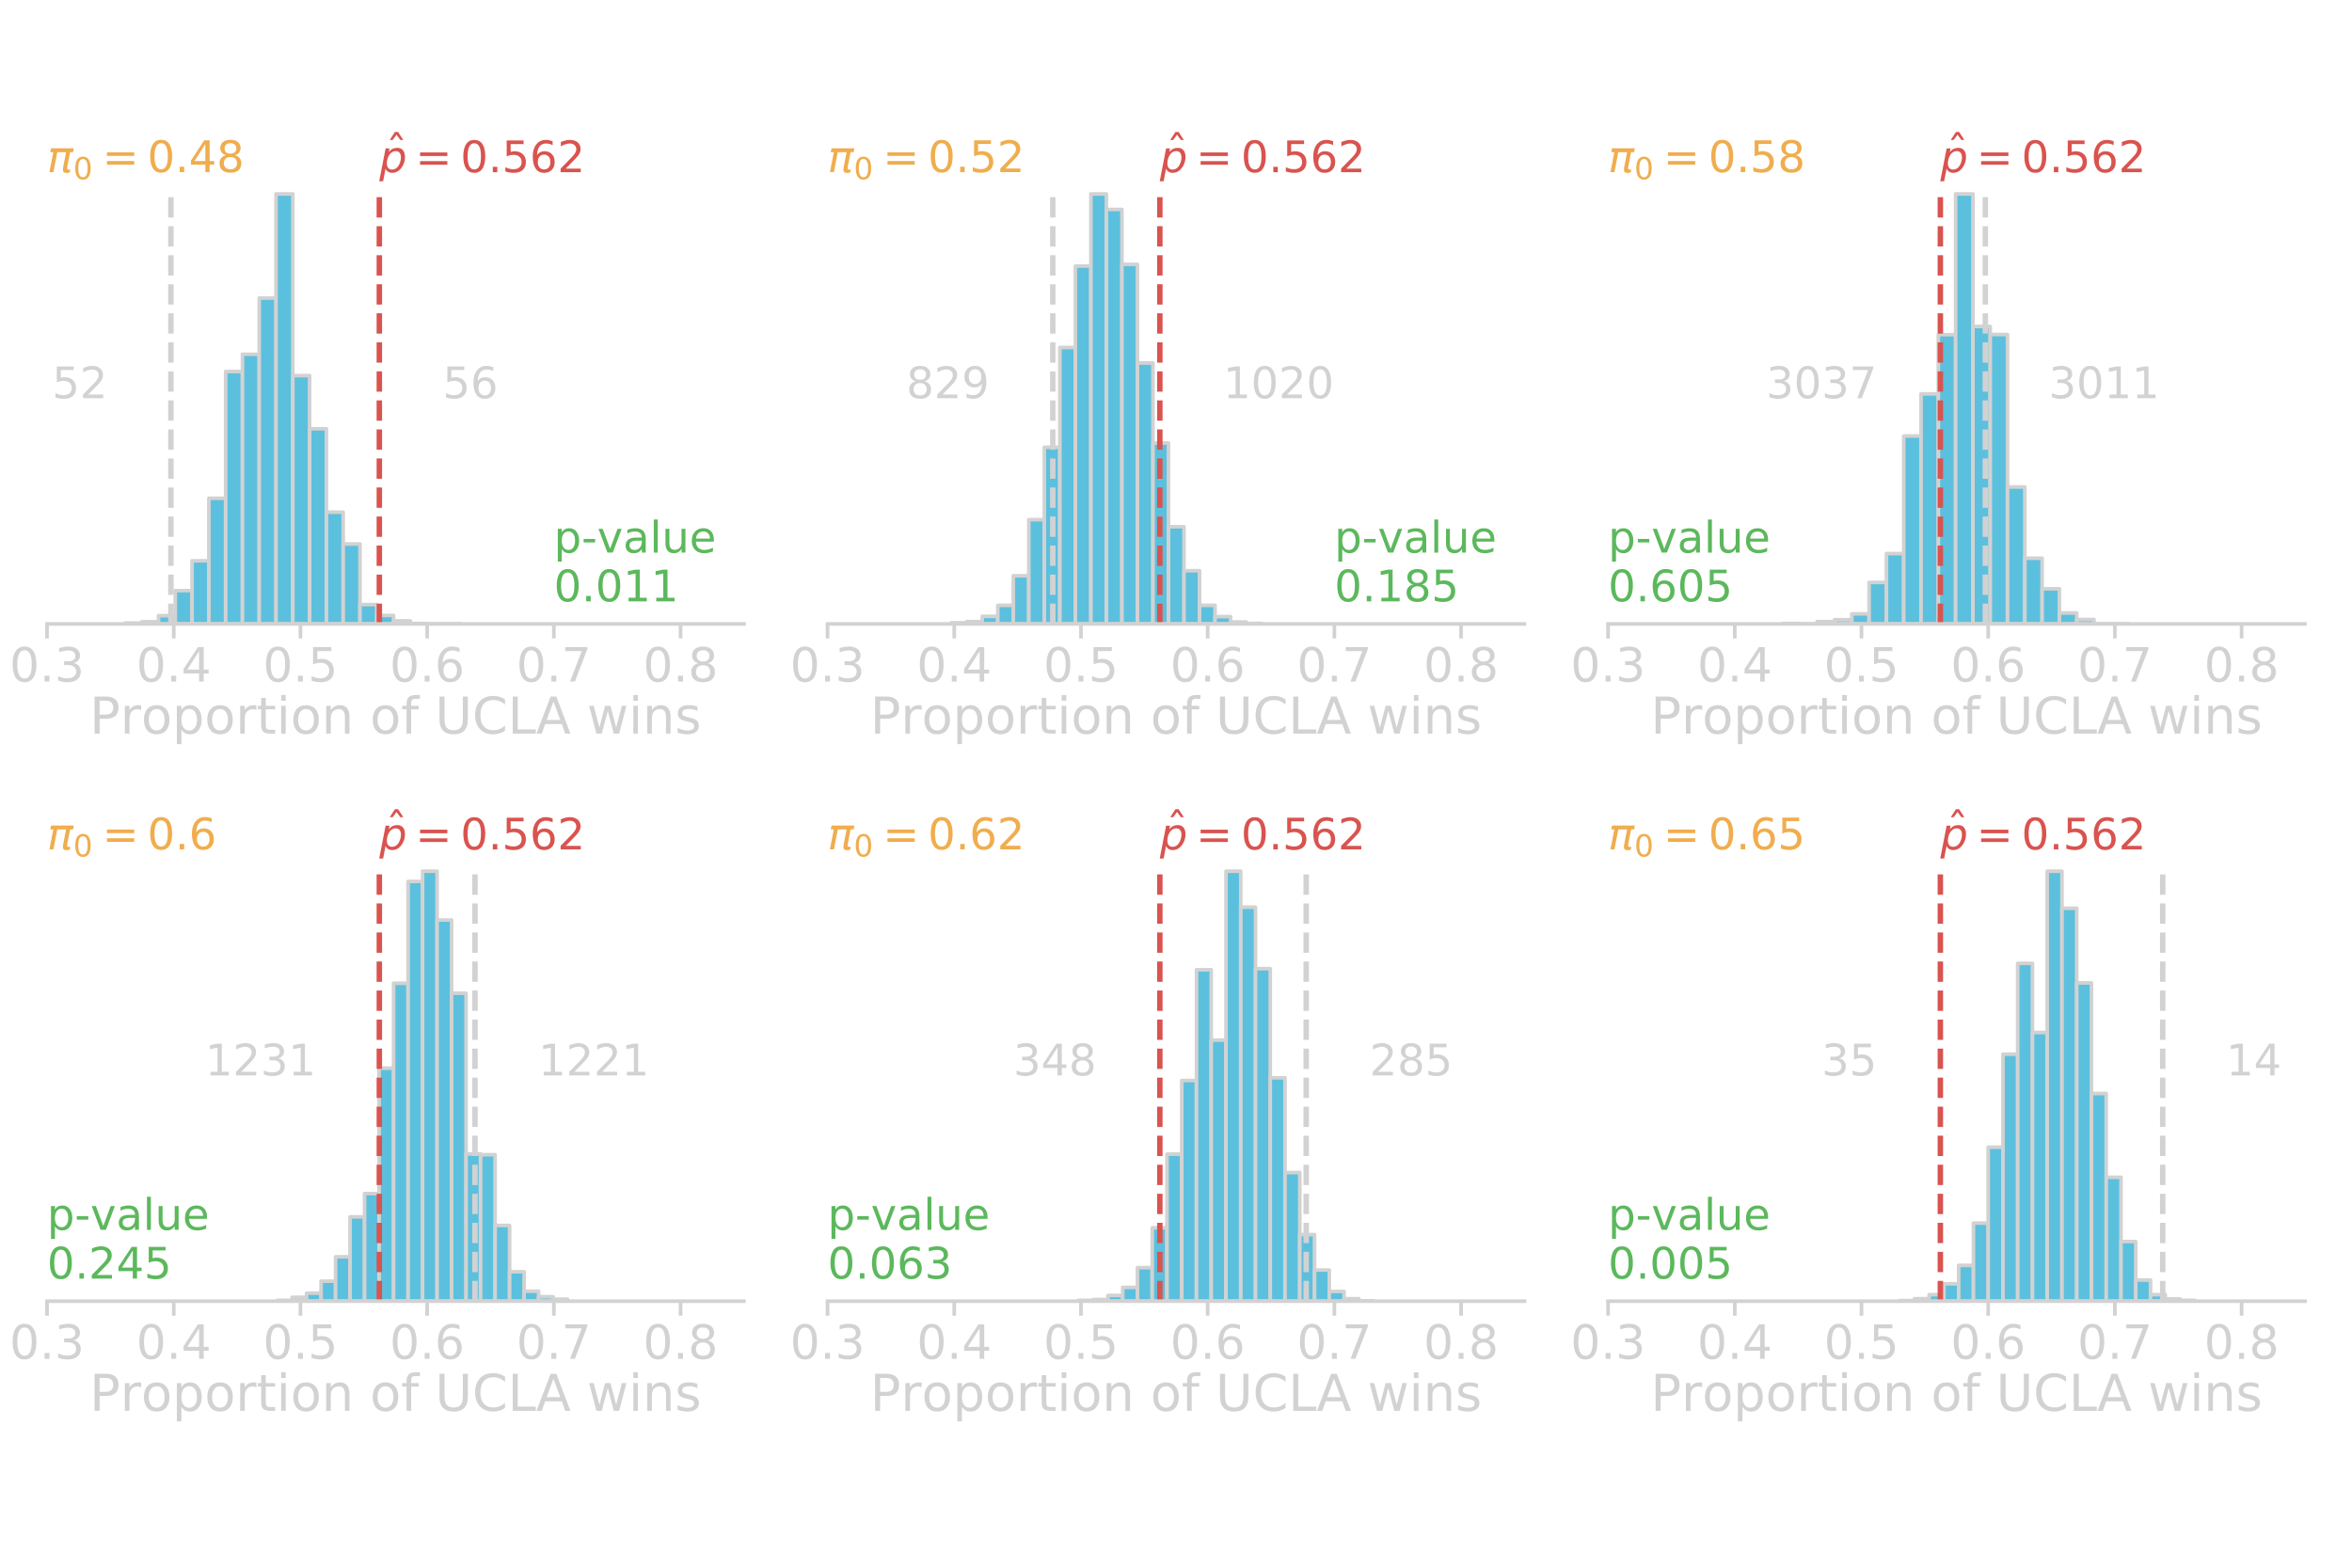 <?xml version="1.0" encoding="utf-8" standalone="no"?>
<!DOCTYPE svg PUBLIC "-//W3C//DTD SVG 1.1//EN"
  "http://www.w3.org/Graphics/SVG/1.1/DTD/svg11.dtd">
<!-- Created with matplotlib (http://matplotlib.org/) -->
<svg height="432pt" version="1.1" viewBox="0 0 648 432" width="648pt" xmlns="http://www.w3.org/2000/svg" xmlns:xlink="http://www.w3.org/1999/xlink">
 <defs>
  <style type="text/css">
*{stroke-linecap:butt;stroke-linejoin:round;}
  </style>
 </defs>
 <g id="figure_1">
  <g id="patch_1">
   <path d="M 0 432 
L 648 432 
L 648 0 
L 0 0 
z
" style="fill:none;"/>
  </g>
  <g id="axes_1">
   <g id="patch_2">
    <path d="M 12.96 171.936 
L 204.96 171.936 
L 204.96 47.52 
L 12.96 47.52 
z
" style="fill:none;"/>
   </g>
   <g id="patch_3">
    <path clip-path="url(#p78e9af9e4c)" d="M 34.41 171.936 
L 39.037 171.936 
L 39.037 171.696 
L 34.41 171.696 
z
" style="fill:#5bc0de;stroke:#d2d2d2;stroke-linejoin:miter;"/>
   </g>
   <g id="patch_4">
    <path clip-path="url(#p78e9af9e4c)" d="M 39.037 171.936 
L 43.663 171.936 
L 43.663 171.336 
L 39.037 171.336 
z
" style="fill:#5bc0de;stroke:#d2d2d2;stroke-linejoin:miter;"/>
   </g>
   <g id="patch_5">
    <path clip-path="url(#p78e9af9e4c)" d="M 43.663 171.936 
L 48.29 171.936 
L 48.29 169.655 
L 43.663 169.655 
z
" style="fill:#5bc0de;stroke:#d2d2d2;stroke-linejoin:miter;"/>
   </g>
   <g id="patch_6">
    <path clip-path="url(#p78e9af9e4c)" d="M 48.29 171.936 
L 52.916 171.936 
L 52.916 162.752 
L 48.29 162.752 
z
" style="fill:#5bc0de;stroke:#d2d2d2;stroke-linejoin:miter;"/>
   </g>
   <g id="patch_7">
    <path clip-path="url(#p78e9af9e4c)" d="M 52.916 171.936 
L 57.543 171.936 
L 57.543 154.528 
L 52.916 154.528 
z
" style="fill:#5bc0de;stroke:#d2d2d2;stroke-linejoin:miter;"/>
   </g>
   <g id="patch_8">
    <path clip-path="url(#p78e9af9e4c)" d="M 57.543 171.936 
L 62.169 171.936 
L 62.169 137.301 
L 57.543 137.301 
z
" style="fill:#5bc0de;stroke:#d2d2d2;stroke-linejoin:miter;"/>
   </g>
   <g id="patch_9">
    <path clip-path="url(#p78e9af9e4c)" d="M 62.169 171.936 
L 66.796 171.936 
L 66.796 102.366 
L 62.169 102.366 
z
" style="fill:#5bc0de;stroke:#d2d2d2;stroke-linejoin:miter;"/>
   </g>
   <g id="patch_10">
    <path clip-path="url(#p78e9af9e4c)" d="M 66.796 171.936 
L 71.422 171.936 
L 71.422 97.624 
L 66.796 97.624 
z
" style="fill:#5bc0de;stroke:#d2d2d2;stroke-linejoin:miter;"/>
   </g>
   <g id="patch_11">
    <path clip-path="url(#p78e9af9e4c)" d="M 71.422 171.936 
L 76.049 171.936 
L 76.049 82.137 
L 71.422 82.137 
z
" style="fill:#5bc0de;stroke:#d2d2d2;stroke-linejoin:miter;"/>
   </g>
   <g id="patch_12">
    <path clip-path="url(#p78e9af9e4c)" d="M 76.049 171.936 
L 80.675 171.936 
L 80.675 53.445 
L 76.049 53.445 
z
" style="fill:#5bc0de;stroke:#d2d2d2;stroke-linejoin:miter;"/>
   </g>
   <g id="patch_13">
    <path clip-path="url(#p78e9af9e4c)" d="M 80.675 171.936 
L 85.302 171.936 
L 85.302 103.506 
L 80.675 103.506 
z
" style="fill:#5bc0de;stroke:#d2d2d2;stroke-linejoin:miter;"/>
   </g>
   <g id="patch_14">
    <path clip-path="url(#p78e9af9e4c)" d="M 85.302 171.936 
L 89.928 171.936 
L 89.928 118.153 
L 85.302 118.153 
z
" style="fill:#5bc0de;stroke:#d2d2d2;stroke-linejoin:miter;"/>
   </g>
   <g id="patch_15">
    <path clip-path="url(#p78e9af9e4c)" d="M 89.928 171.936 
L 94.555 171.936 
L 94.555 141.143 
L 89.928 141.143 
z
" style="fill:#5bc0de;stroke:#d2d2d2;stroke-linejoin:miter;"/>
   </g>
   <g id="patch_16">
    <path clip-path="url(#p78e9af9e4c)" d="M 94.555 171.936 
L 99.181 171.936 
L 99.181 149.906 
L 94.555 149.906 
z
" style="fill:#5bc0de;stroke:#d2d2d2;stroke-linejoin:miter;"/>
   </g>
   <g id="patch_17">
    <path clip-path="url(#p78e9af9e4c)" d="M 99.181 171.936 
L 103.808 171.936 
L 103.808 166.594 
L 99.181 166.594 
z
" style="fill:#5bc0de;stroke:#d2d2d2;stroke-linejoin:miter;"/>
   </g>
   <g id="patch_18">
    <path clip-path="url(#p78e9af9e4c)" d="M 103.808 171.936 
L 108.434 171.936 
L 108.434 169.595 
L 103.808 169.595 
z
" style="fill:#5bc0de;stroke:#d2d2d2;stroke-linejoin:miter;"/>
   </g>
   <g id="patch_19">
    <path clip-path="url(#p78e9af9e4c)" d="M 108.434 171.936 
L 113.061 171.936 
L 113.061 171.096 
L 108.434 171.096 
z
" style="fill:#5bc0de;stroke:#d2d2d2;stroke-linejoin:miter;"/>
   </g>
   <g id="patch_20">
    <path clip-path="url(#p78e9af9e4c)" d="M 113.061 171.936 
L 117.687 171.936 
L 117.687 171.816 
L 113.061 171.816 
z
" style="fill:#5bc0de;stroke:#d2d2d2;stroke-linejoin:miter;"/>
   </g>
   <g id="patch_21">
    <path clip-path="url(#p78e9af9e4c)" d="M 117.687 171.936 
L 122.314 171.936 
L 122.314 171.936 
L 117.687 171.936 
z
" style="fill:#5bc0de;stroke:#d2d2d2;stroke-linejoin:miter;"/>
   </g>
   <g id="patch_22">
    <path clip-path="url(#p78e9af9e4c)" d="M 122.314 171.936 
L 126.94 171.936 
L 126.94 171.876 
L 122.314 171.876 
z
" style="fill:#5bc0de;stroke:#d2d2d2;stroke-linejoin:miter;"/>
   </g>
   <g id="matplotlib.axis_1">
    <g id="xtick_1">
     <g id="line2d_1">
      <defs>
       <path d="M 0 0 
L 0 4 
" id="md68dd03631" style="stroke:#d2d2d2;"/>
      </defs>
      <g>
       <use style="fill:#d2d2d2;stroke:#d2d2d2;" x="12.96" xlink:href="#md68dd03631" y="171.936"/>
      </g>
     </g>
     <g id="text_1">
      <!-- 0.3 -->
      <defs>
       <path d="M 31.781 66.406 
Q 24.172 66.406 20.328 58.906 
Q 16.5 51.422 16.5 36.375 
Q 16.5 21.391 20.328 13.891 
Q 24.172 6.391 31.781 6.391 
Q 39.453 6.391 43.281 13.891 
Q 47.125 21.391 47.125 36.375 
Q 47.125 51.422 43.281 58.906 
Q 39.453 66.406 31.781 66.406 
M 31.781 74.219 
Q 44.047 74.219 50.516 64.516 
Q 56.984 54.828 56.984 36.375 
Q 56.984 17.969 50.516 8.266 
Q 44.047 -1.422 31.781 -1.422 
Q 19.531 -1.422 13.062 8.266 
Q 6.594 17.969 6.594 36.375 
Q 6.594 54.828 13.062 64.516 
Q 19.531 74.219 31.781 74.219 
" id="DejaVuSans-30"/>
       <path d="M 10.688 12.406 
L 21 12.406 
L 21 0 
L 10.688 0 
z
" id="DejaVuSans-2e"/>
       <path d="M 40.578 39.312 
Q 47.656 37.797 51.625 33 
Q 55.609 28.219 55.609 21.188 
Q 55.609 10.406 48.188 4.484 
Q 40.766 -1.422 27.094 -1.422 
Q 22.516 -1.422 17.656 -0.516 
Q 12.797 0.391 7.625 2.203 
L 7.625 11.719 
Q 11.719 9.328 16.594 8.109 
Q 21.484 6.891 26.812 6.891 
Q 36.078 6.891 40.938 10.547 
Q 45.797 14.203 45.797 21.188 
Q 45.797 27.641 41.281 31.266 
Q 36.766 34.906 28.719 34.906 
L 20.219 34.906 
L 20.219 43.016 
L 29.109 43.016 
Q 36.375 43.016 40.234 45.922 
Q 44.094 48.828 44.094 54.297 
Q 44.094 59.906 40.109 62.906 
Q 36.141 65.922 28.719 65.922 
Q 24.656 65.922 20.016 65.031 
Q 15.375 64.156 9.812 62.312 
L 9.812 71.094 
Q 15.438 72.656 20.344 73.438 
Q 25.25 74.219 29.594 74.219 
Q 40.828 74.219 47.359 69.109 
Q 53.906 64.016 53.906 55.328 
Q 53.906 49.266 50.438 45.094 
Q 46.969 40.922 40.578 39.312 
" id="DejaVuSans-33"/>
      </defs>
      <g style="fill:#d2d2d2;" transform="translate(2.623 187.814)scale(0.13 -0.13)">
       <use xlink:href="#DejaVuSans-30"/>
       <use x="63.623" xlink:href="#DejaVuSans-2e"/>
       <use x="95.41" xlink:href="#DejaVuSans-33"/>
      </g>
     </g>
    </g>
    <g id="xtick_2">
     <g id="line2d_2">
      <g>
       <use style="fill:#d2d2d2;stroke:#d2d2d2;" x="47.869" xlink:href="#md68dd03631" y="171.936"/>
      </g>
     </g>
     <g id="text_2">
      <!-- 0.4 -->
      <defs>
       <path d="M 37.797 64.312 
L 12.891 25.391 
L 37.797 25.391 
z
M 35.203 72.906 
L 47.609 72.906 
L 47.609 25.391 
L 58.016 25.391 
L 58.016 17.188 
L 47.609 17.188 
L 47.609 0 
L 37.797 0 
L 37.797 17.188 
L 4.891 17.188 
L 4.891 26.703 
z
" id="DejaVuSans-34"/>
      </defs>
      <g style="fill:#d2d2d2;" transform="translate(37.532 187.814)scale(0.13 -0.13)">
       <use xlink:href="#DejaVuSans-30"/>
       <use x="63.623" xlink:href="#DejaVuSans-2e"/>
       <use x="95.41" xlink:href="#DejaVuSans-34"/>
      </g>
     </g>
    </g>
    <g id="xtick_3">
     <g id="line2d_3">
      <g>
       <use style="fill:#d2d2d2;stroke:#d2d2d2;" x="82.778" xlink:href="#md68dd03631" y="171.936"/>
      </g>
     </g>
     <g id="text_3">
      <!-- 0.5 -->
      <defs>
       <path d="M 10.797 72.906 
L 49.516 72.906 
L 49.516 64.594 
L 19.828 64.594 
L 19.828 46.734 
Q 21.969 47.469 24.109 47.828 
Q 26.266 48.188 28.422 48.188 
Q 40.625 48.188 47.75 41.5 
Q 54.891 34.812 54.891 23.391 
Q 54.891 11.625 47.562 5.094 
Q 40.234 -1.422 26.906 -1.422 
Q 22.312 -1.422 17.547 -0.641 
Q 12.797 0.141 7.719 1.703 
L 7.719 11.625 
Q 12.109 9.234 16.797 8.062 
Q 21.484 6.891 26.703 6.891 
Q 35.156 6.891 40.078 11.328 
Q 45.016 15.766 45.016 23.391 
Q 45.016 31 40.078 35.438 
Q 35.156 39.891 26.703 39.891 
Q 22.75 39.891 18.812 39.016 
Q 14.891 38.141 10.797 36.281 
z
" id="DejaVuSans-35"/>
      </defs>
      <g style="fill:#d2d2d2;" transform="translate(72.441 187.814)scale(0.13 -0.13)">
       <use xlink:href="#DejaVuSans-30"/>
       <use x="63.623" xlink:href="#DejaVuSans-2e"/>
       <use x="95.41" xlink:href="#DejaVuSans-35"/>
      </g>
     </g>
    </g>
    <g id="xtick_4">
     <g id="line2d_4">
      <g>
       <use style="fill:#d2d2d2;stroke:#d2d2d2;" x="117.687" xlink:href="#md68dd03631" y="171.936"/>
      </g>
     </g>
     <g id="text_4">
      <!-- 0.6 -->
      <defs>
       <path d="M 33.016 40.375 
Q 26.375 40.375 22.484 35.828 
Q 18.609 31.297 18.609 23.391 
Q 18.609 15.531 22.484 10.953 
Q 26.375 6.391 33.016 6.391 
Q 39.656 6.391 43.531 10.953 
Q 47.406 15.531 47.406 23.391 
Q 47.406 31.297 43.531 35.828 
Q 39.656 40.375 33.016 40.375 
M 52.594 71.297 
L 52.594 62.312 
Q 48.875 64.062 45.094 64.984 
Q 41.312 65.922 37.594 65.922 
Q 27.828 65.922 22.672 59.328 
Q 17.531 52.734 16.797 39.406 
Q 19.672 43.656 24.016 45.922 
Q 28.375 48.188 33.594 48.188 
Q 44.578 48.188 50.953 41.516 
Q 57.328 34.859 57.328 23.391 
Q 57.328 12.156 50.688 5.359 
Q 44.047 -1.422 33.016 -1.422 
Q 20.359 -1.422 13.672 8.266 
Q 6.984 17.969 6.984 36.375 
Q 6.984 53.656 15.188 63.938 
Q 23.391 74.219 37.203 74.219 
Q 40.922 74.219 44.703 73.484 
Q 48.484 72.75 52.594 71.297 
" id="DejaVuSans-36"/>
      </defs>
      <g style="fill:#d2d2d2;" transform="translate(107.35 187.814)scale(0.13 -0.13)">
       <use xlink:href="#DejaVuSans-30"/>
       <use x="63.623" xlink:href="#DejaVuSans-2e"/>
       <use x="95.41" xlink:href="#DejaVuSans-36"/>
      </g>
     </g>
    </g>
    <g id="xtick_5">
     <g id="line2d_5">
      <g>
       <use style="fill:#d2d2d2;stroke:#d2d2d2;" x="152.596" xlink:href="#md68dd03631" y="171.936"/>
      </g>
     </g>
     <g id="text_5">
      <!-- 0.7 -->
      <defs>
       <path d="M 8.203 72.906 
L 55.078 72.906 
L 55.078 68.703 
L 28.609 0 
L 18.312 0 
L 43.219 64.594 
L 8.203 64.594 
z
" id="DejaVuSans-37"/>
      </defs>
      <g style="fill:#d2d2d2;" transform="translate(142.259 187.814)scale(0.13 -0.13)">
       <use xlink:href="#DejaVuSans-30"/>
       <use x="63.623" xlink:href="#DejaVuSans-2e"/>
       <use x="95.41" xlink:href="#DejaVuSans-37"/>
      </g>
     </g>
    </g>
    <g id="xtick_6">
     <g id="line2d_6">
      <g>
       <use style="fill:#d2d2d2;stroke:#d2d2d2;" x="187.505" xlink:href="#md68dd03631" y="171.936"/>
      </g>
     </g>
     <g id="text_6">
      <!-- 0.8 -->
      <defs>
       <path d="M 31.781 34.625 
Q 24.75 34.625 20.719 30.859 
Q 16.703 27.094 16.703 20.516 
Q 16.703 13.922 20.719 10.156 
Q 24.75 6.391 31.781 6.391 
Q 38.812 6.391 42.859 10.172 
Q 46.922 13.969 46.922 20.516 
Q 46.922 27.094 42.891 30.859 
Q 38.875 34.625 31.781 34.625 
M 21.922 38.812 
Q 15.578 40.375 12.031 44.719 
Q 8.5 49.078 8.5 55.328 
Q 8.5 64.062 14.719 69.141 
Q 20.953 74.219 31.781 74.219 
Q 42.672 74.219 48.875 69.141 
Q 55.078 64.062 55.078 55.328 
Q 55.078 49.078 51.531 44.719 
Q 48 40.375 41.703 38.812 
Q 48.828 37.156 52.797 32.312 
Q 56.781 27.484 56.781 20.516 
Q 56.781 9.906 50.312 4.234 
Q 43.844 -1.422 31.781 -1.422 
Q 19.734 -1.422 13.25 4.234 
Q 6.781 9.906 6.781 20.516 
Q 6.781 27.484 10.781 32.312 
Q 14.797 37.156 21.922 38.812 
M 18.312 54.391 
Q 18.312 48.734 21.844 45.562 
Q 25.391 42.391 31.781 42.391 
Q 38.141 42.391 41.719 45.562 
Q 45.312 48.734 45.312 54.391 
Q 45.312 60.062 41.719 63.234 
Q 38.141 66.406 31.781 66.406 
Q 25.391 66.406 21.844 63.234 
Q 18.312 60.062 18.312 54.391 
" id="DejaVuSans-38"/>
      </defs>
      <g style="fill:#d2d2d2;" transform="translate(177.168 187.814)scale(0.13 -0.13)">
       <use xlink:href="#DejaVuSans-30"/>
       <use x="63.623" xlink:href="#DejaVuSans-2e"/>
       <use x="95.41" xlink:href="#DejaVuSans-38"/>
      </g>
     </g>
    </g>
    <g id="text_7">
     <!-- Proportion of UCLA wins -->
     <defs>
      <path d="M 19.672 64.797 
L 19.672 37.406 
L 32.078 37.406 
Q 38.969 37.406 42.719 40.969 
Q 46.484 44.531 46.484 51.125 
Q 46.484 57.672 42.719 61.234 
Q 38.969 64.797 32.078 64.797 
z
M 9.812 72.906 
L 32.078 72.906 
Q 44.344 72.906 50.609 67.359 
Q 56.891 61.812 56.891 51.125 
Q 56.891 40.328 50.609 34.812 
Q 44.344 29.297 32.078 29.297 
L 19.672 29.297 
L 19.672 0 
L 9.812 0 
z
" id="DejaVuSans-50"/>
      <path d="M 41.109 46.297 
Q 39.594 47.172 37.812 47.578 
Q 36.031 48 33.891 48 
Q 26.266 48 22.188 43.047 
Q 18.109 38.094 18.109 28.812 
L 18.109 0 
L 9.078 0 
L 9.078 54.688 
L 18.109 54.688 
L 18.109 46.188 
Q 20.953 51.172 25.484 53.578 
Q 30.031 56 36.531 56 
Q 37.453 56 38.578 55.875 
Q 39.703 55.766 41.062 55.516 
z
" id="DejaVuSans-72"/>
      <path d="M 30.609 48.391 
Q 23.391 48.391 19.188 42.75 
Q 14.984 37.109 14.984 27.297 
Q 14.984 17.484 19.156 11.844 
Q 23.344 6.203 30.609 6.203 
Q 37.797 6.203 41.984 11.859 
Q 46.188 17.531 46.188 27.297 
Q 46.188 37.016 41.984 42.703 
Q 37.797 48.391 30.609 48.391 
M 30.609 56 
Q 42.328 56 49.016 48.375 
Q 55.719 40.766 55.719 27.297 
Q 55.719 13.875 49.016 6.219 
Q 42.328 -1.422 30.609 -1.422 
Q 18.844 -1.422 12.172 6.219 
Q 5.516 13.875 5.516 27.297 
Q 5.516 40.766 12.172 48.375 
Q 18.844 56 30.609 56 
" id="DejaVuSans-6f"/>
      <path d="M 18.109 8.203 
L 18.109 -20.797 
L 9.078 -20.797 
L 9.078 54.688 
L 18.109 54.688 
L 18.109 46.391 
Q 20.953 51.266 25.266 53.625 
Q 29.594 56 35.594 56 
Q 45.562 56 51.781 48.094 
Q 58.016 40.188 58.016 27.297 
Q 58.016 14.406 51.781 6.484 
Q 45.562 -1.422 35.594 -1.422 
Q 29.594 -1.422 25.266 0.953 
Q 20.953 3.328 18.109 8.203 
M 48.688 27.297 
Q 48.688 37.203 44.609 42.844 
Q 40.531 48.484 33.406 48.484 
Q 26.266 48.484 22.188 42.844 
Q 18.109 37.203 18.109 27.297 
Q 18.109 17.391 22.188 11.75 
Q 26.266 6.109 33.406 6.109 
Q 40.531 6.109 44.609 11.75 
Q 48.688 17.391 48.688 27.297 
" id="DejaVuSans-70"/>
      <path d="M 18.312 70.219 
L 18.312 54.688 
L 36.812 54.688 
L 36.812 47.703 
L 18.312 47.703 
L 18.312 18.016 
Q 18.312 11.328 20.141 9.422 
Q 21.969 7.516 27.594 7.516 
L 36.812 7.516 
L 36.812 0 
L 27.594 0 
Q 17.188 0 13.234 3.875 
Q 9.281 7.766 9.281 18.016 
L 9.281 47.703 
L 2.688 47.703 
L 2.688 54.688 
L 9.281 54.688 
L 9.281 70.219 
z
" id="DejaVuSans-74"/>
      <path d="M 9.422 54.688 
L 18.406 54.688 
L 18.406 0 
L 9.422 0 
z
M 9.422 75.984 
L 18.406 75.984 
L 18.406 64.594 
L 9.422 64.594 
z
" id="DejaVuSans-69"/>
      <path d="M 54.891 33.016 
L 54.891 0 
L 45.906 0 
L 45.906 32.719 
Q 45.906 40.484 42.875 44.328 
Q 39.844 48.188 33.797 48.188 
Q 26.516 48.188 22.312 43.547 
Q 18.109 38.922 18.109 30.906 
L 18.109 0 
L 9.078 0 
L 9.078 54.688 
L 18.109 54.688 
L 18.109 46.188 
Q 21.344 51.125 25.703 53.562 
Q 30.078 56 35.797 56 
Q 45.219 56 50.047 50.172 
Q 54.891 44.344 54.891 33.016 
" id="DejaVuSans-6e"/>
      <path id="DejaVuSans-20"/>
      <path d="M 37.109 75.984 
L 37.109 68.5 
L 28.516 68.5 
Q 23.688 68.5 21.797 66.547 
Q 19.922 64.594 19.922 59.516 
L 19.922 54.688 
L 34.719 54.688 
L 34.719 47.703 
L 19.922 47.703 
L 19.922 0 
L 10.891 0 
L 10.891 47.703 
L 2.297 47.703 
L 2.297 54.688 
L 10.891 54.688 
L 10.891 58.5 
Q 10.891 67.625 15.141 71.797 
Q 19.391 75.984 28.609 75.984 
z
" id="DejaVuSans-66"/>
      <path d="M 8.688 72.906 
L 18.609 72.906 
L 18.609 28.609 
Q 18.609 16.891 22.844 11.734 
Q 27.094 6.594 36.625 6.594 
Q 46.094 6.594 50.344 11.734 
Q 54.594 16.891 54.594 28.609 
L 54.594 72.906 
L 64.5 72.906 
L 64.5 27.391 
Q 64.5 13.141 57.438 5.859 
Q 50.391 -1.422 36.625 -1.422 
Q 22.797 -1.422 15.734 5.859 
Q 8.688 13.141 8.688 27.391 
z
" id="DejaVuSans-55"/>
      <path d="M 64.406 67.281 
L 64.406 56.891 
Q 59.422 61.531 53.781 63.812 
Q 48.141 66.109 41.797 66.109 
Q 29.297 66.109 22.656 58.469 
Q 16.016 50.828 16.016 36.375 
Q 16.016 21.969 22.656 14.328 
Q 29.297 6.688 41.797 6.688 
Q 48.141 6.688 53.781 8.984 
Q 59.422 11.281 64.406 15.922 
L 64.406 5.609 
Q 59.234 2.094 53.438 0.328 
Q 47.656 -1.422 41.219 -1.422 
Q 24.656 -1.422 15.125 8.703 
Q 5.609 18.844 5.609 36.375 
Q 5.609 53.953 15.125 64.078 
Q 24.656 74.219 41.219 74.219 
Q 47.75 74.219 53.531 72.484 
Q 59.328 70.75 64.406 67.281 
" id="DejaVuSans-43"/>
      <path d="M 9.812 72.906 
L 19.672 72.906 
L 19.672 8.297 
L 55.172 8.297 
L 55.172 0 
L 9.812 0 
z
" id="DejaVuSans-4c"/>
      <path d="M 34.188 63.188 
L 20.797 26.906 
L 47.609 26.906 
z
M 28.609 72.906 
L 39.797 72.906 
L 67.578 0 
L 57.328 0 
L 50.688 18.703 
L 17.828 18.703 
L 11.188 0 
L 0.781 0 
z
" id="DejaVuSans-41"/>
      <path d="M 4.203 54.688 
L 13.188 54.688 
L 24.422 12.016 
L 35.594 54.688 
L 46.188 54.688 
L 57.422 12.016 
L 68.609 54.688 
L 77.594 54.688 
L 63.281 0 
L 52.688 0 
L 40.922 44.828 
L 29.109 0 
L 18.5 0 
z
" id="DejaVuSans-77"/>
      <path d="M 44.281 53.078 
L 44.281 44.578 
Q 40.484 46.531 36.375 47.5 
Q 32.281 48.484 27.875 48.484 
Q 21.188 48.484 17.844 46.438 
Q 14.5 44.391 14.5 40.281 
Q 14.5 37.156 16.891 35.375 
Q 19.281 33.594 26.516 31.984 
L 29.594 31.297 
Q 39.156 29.25 43.188 25.516 
Q 47.219 21.781 47.219 15.094 
Q 47.219 7.469 41.188 3.016 
Q 35.156 -1.422 24.609 -1.422 
Q 20.219 -1.422 15.453 -0.562 
Q 10.688 0.297 5.422 2 
L 5.422 11.281 
Q 10.406 8.688 15.234 7.391 
Q 20.062 6.109 24.812 6.109 
Q 31.156 6.109 34.562 8.281 
Q 37.984 10.453 37.984 14.406 
Q 37.984 18.062 35.516 20.016 
Q 33.062 21.969 24.703 23.781 
L 21.578 24.516 
Q 13.234 26.266 9.516 29.906 
Q 5.812 33.547 5.812 39.891 
Q 5.812 47.609 11.281 51.797 
Q 16.75 56 26.812 56 
Q 31.781 56 36.172 55.266 
Q 40.578 54.547 44.281 53.078 
" id="DejaVuSans-73"/>
     </defs>
     <g style="fill:#d2d2d2;" transform="translate(24.693 202.155)scale(0.14 -0.14)">
      <use xlink:href="#DejaVuSans-50"/>
      <use x="60.287" xlink:href="#DejaVuSans-72"/>
      <use x="101.369" xlink:href="#DejaVuSans-6f"/>
      <use x="162.551" xlink:href="#DejaVuSans-70"/>
      <use x="226.027" xlink:href="#DejaVuSans-6f"/>
      <use x="287.209" xlink:href="#DejaVuSans-72"/>
      <use x="328.322" xlink:href="#DejaVuSans-74"/>
      <use x="367.531" xlink:href="#DejaVuSans-69"/>
      <use x="395.314" xlink:href="#DejaVuSans-6f"/>
      <use x="456.496" xlink:href="#DejaVuSans-6e"/>
      <use x="519.875" xlink:href="#DejaVuSans-20"/>
      <use x="551.662" xlink:href="#DejaVuSans-6f"/>
      <use x="612.844" xlink:href="#DejaVuSans-66"/>
      <use x="648.049" xlink:href="#DejaVuSans-20"/>
      <use x="679.836" xlink:href="#DejaVuSans-55"/>
      <use x="753.029" xlink:href="#DejaVuSans-43"/>
      <use x="822.854" xlink:href="#DejaVuSans-4c"/>
      <use x="878.598" xlink:href="#DejaVuSans-41"/>
      <use x="947.006" xlink:href="#DejaVuSans-20"/>
      <use x="978.793" xlink:href="#DejaVuSans-77"/>
      <use x="1060.58" xlink:href="#DejaVuSans-69"/>
      <use x="1088.363" xlink:href="#DejaVuSans-6e"/>
      <use x="1151.742" xlink:href="#DejaVuSans-73"/>
     </g>
    </g>
   </g>
   <g id="matplotlib.axis_2"/>
   <g id="line2d_7">
    <path clip-path="url(#p78e9af9e4c)" d="M 104.509 171.936 
L 104.509 53.741 
" style="fill:none;stroke:#d9534f;stroke-dasharray:5.6,2.4;stroke-dashoffset:0;stroke-width:1.5;"/>
   </g>
   <g id="line2d_8">
    <path d="M 47.084 171.936 
L 47.084 53.741 
" style="fill:none;stroke:#d2d2d2;stroke-dasharray:5.6,2.4;stroke-dashoffset:0;stroke-width:1.5;"/>
   </g>
   <g id="patch_23">
    <path d="M 12.96 171.936 
L 204.96 171.936 
" style="fill:none;stroke:#d2d2d2;stroke-linecap:square;stroke-linejoin:miter;"/>
   </g>
   <g id="text_8">
    <!-- $\hat{p}=0.562$ -->
    <defs>
     <path d="M -28.609 79.984 
L -21.391 79.984 
L -9.422 61.625 
L -16.219 61.625 
L -25 73.578 
L -33.797 61.625 
L -40.578 61.625 
z
M -25 56 
z
" id="DejaVuSans-302"/>
     <path d="M 49.609 33.688 
Q 49.609 40.875 46.484 44.672 
Q 43.359 48.484 37.5 48.484 
Q 33.5 48.484 29.859 46.438 
Q 26.219 44.391 23.391 40.484 
Q 20.609 36.625 18.938 31.156 
Q 17.281 25.688 17.281 20.312 
Q 17.281 13.484 20.406 9.797 
Q 23.531 6.109 29.297 6.109 
Q 33.547 6.109 37.188 8.109 
Q 40.828 10.109 43.406 13.922 
Q 46.188 17.922 47.891 23.344 
Q 49.609 28.766 49.609 33.688 
M 21.781 46.391 
Q 25.391 51.125 30.297 53.562 
Q 35.203 56 41.219 56 
Q 49.609 56 54.25 50.5 
Q 58.891 45.016 58.891 35.109 
Q 58.891 27 56 19.656 
Q 53.125 12.312 47.703 6.5 
Q 44.094 2.641 39.547 0.609 
Q 35.016 -1.422 29.984 -1.422 
Q 24.172 -1.422 20.219 1 
Q 16.266 3.422 14.312 8.203 
L 8.688 -20.797 
L -0.297 -20.797 
L 14.406 54.688 
L 23.391 54.688 
z
" id="DejaVuSans-Oblique-70"/>
     <path d="M 10.594 45.406 
L 73.188 45.406 
L 73.188 37.203 
L 10.594 37.203 
z
M 10.594 25.484 
L 73.188 25.484 
L 73.188 17.188 
L 10.594 17.188 
z
" id="DejaVuSans-3d"/>
     <path d="M 19.188 8.297 
L 53.609 8.297 
L 53.609 0 
L 7.328 0 
L 7.328 8.297 
Q 12.938 14.109 22.625 23.891 
Q 32.328 33.688 34.812 36.531 
Q 39.547 41.844 41.422 45.531 
Q 43.312 49.219 43.312 52.781 
Q 43.312 58.594 39.234 62.25 
Q 35.156 65.922 28.609 65.922 
Q 23.969 65.922 18.812 64.312 
Q 13.672 62.703 7.812 59.422 
L 7.812 69.391 
Q 13.766 71.781 18.938 73 
Q 24.125 74.219 28.422 74.219 
Q 39.75 74.219 46.484 68.547 
Q 53.219 62.891 53.219 53.422 
Q 53.219 48.922 51.531 44.891 
Q 49.859 40.875 45.406 35.406 
Q 44.188 33.984 37.641 27.219 
Q 31.109 20.453 19.188 8.297 
" id="DejaVuSans-32"/>
    </defs>
    <g style="fill:#d9534f;" transform="translate(104.509 47.52)scale(0.12 -0.12)">
     <use transform="translate(64.447 13.016)" xlink:href="#DejaVuSans-302"/>
     <use transform="translate(0 0.516)" xlink:href="#DejaVuSans-Oblique-70"/>
     <use transform="translate(82.959 0.516)" xlink:href="#DejaVuSans-3d"/>
     <use transform="translate(186.23 0.516)" xlink:href="#DejaVuSans-30"/>
     <use transform="translate(249.854 0.516)" xlink:href="#DejaVuSans-2e"/>
     <use transform="translate(281.641 0.516)" xlink:href="#DejaVuSans-35"/>
     <use transform="translate(345.264 0.516)" xlink:href="#DejaVuSans-36"/>
     <use transform="translate(408.887 0.516)" xlink:href="#DejaVuSans-32"/>
    </g>
   </g>
   <g id="text_9">
    <!-- $\pi_0=0.48$ -->
    <defs>
     <path d="M 9.125 54.688 
L 61.531 54.688 
L 59.766 45.703 
L 52.875 45.703 
L 46.344 12.109 
Q 45.656 8.594 46.578 7.031 
Q 47.469 5.516 50.141 5.516 
Q 50.875 5.516 51.953 5.672 
Q 53.078 5.766 53.422 5.812 
L 52.156 -0.688 
Q 50.344 -1.312 48.484 -1.609 
Q 46.578 -1.906 44.781 -1.906 
Q 38.922 -1.906 37.312 1.266 
Q 35.688 4.5 37.359 13.094 
L 43.703 45.703 
L 23.531 45.703 
L 14.656 0 
L 5.469 0 
L 14.359 45.703 
L 7.375 45.703 
z
" id="DejaVuSans-Oblique-3c0"/>
    </defs>
    <g style="fill:#f0ad4e;" transform="translate(12.96 47.52)scale(0.12 -0.12)">
     <use transform="translate(0 0.781)" xlink:href="#DejaVuSans-Oblique-3c0"/>
     <use transform="translate(60.205 -15.625)scale(0.7)" xlink:href="#DejaVuSans-30"/>
     <use transform="translate(126.958 0.781)" xlink:href="#DejaVuSans-3d"/>
     <use transform="translate(230.229 0.781)" xlink:href="#DejaVuSans-30"/>
     <use transform="translate(293.853 0.781)" xlink:href="#DejaVuSans-2e"/>
     <use transform="translate(325.64 0.781)" xlink:href="#DejaVuSans-34"/>
     <use transform="translate(389.263 0.781)" xlink:href="#DejaVuSans-38"/>
    </g>
   </g>
   <g id="text_10">
    <!-- 56 -->
    <g style="fill:#d2d2d2;" transform="translate(121.963 109.728)scale(0.12 -0.12)">
     <use xlink:href="#DejaVuSans-35"/>
     <use x="63.623" xlink:href="#DejaVuSans-36"/>
    </g>
   </g>
   <g id="text_11">
    <!-- 52 -->
    <g style="fill:#d2d2d2;" transform="translate(14.359 109.728)scale(0.12 -0.12)">
     <use xlink:href="#DejaVuSans-35"/>
     <use x="63.623" xlink:href="#DejaVuSans-32"/>
    </g>
   </g>
   <g id="text_12">
    <!-- p-value -->
    <defs>
     <path d="M 4.891 31.391 
L 31.203 31.391 
L 31.203 23.391 
L 4.891 23.391 
z
" id="DejaVuSans-2d"/>
     <path d="M 2.984 54.688 
L 12.5 54.688 
L 29.594 8.797 
L 46.688 54.688 
L 56.203 54.688 
L 35.688 0 
L 23.484 0 
z
" id="DejaVuSans-76"/>
     <path d="M 34.281 27.484 
Q 23.391 27.484 19.188 25 
Q 14.984 22.516 14.984 16.5 
Q 14.984 11.719 18.141 8.906 
Q 21.297 6.109 26.703 6.109 
Q 34.188 6.109 38.703 11.406 
Q 43.219 16.703 43.219 25.484 
L 43.219 27.484 
z
M 52.203 31.203 
L 52.203 0 
L 43.219 0 
L 43.219 8.297 
Q 40.141 3.328 35.547 0.953 
Q 30.953 -1.422 24.312 -1.422 
Q 15.922 -1.422 10.953 3.297 
Q 6 8.016 6 15.922 
Q 6 25.141 12.172 29.828 
Q 18.359 34.516 30.609 34.516 
L 43.219 34.516 
L 43.219 35.406 
Q 43.219 41.609 39.141 45 
Q 35.062 48.391 27.688 48.391 
Q 23 48.391 18.547 47.266 
Q 14.109 46.141 10.016 43.891 
L 10.016 52.203 
Q 14.938 54.109 19.578 55.047 
Q 24.219 56 28.609 56 
Q 40.484 56 46.344 49.844 
Q 52.203 43.703 52.203 31.203 
" id="DejaVuSans-61"/>
     <path d="M 9.422 75.984 
L 18.406 75.984 
L 18.406 0 
L 9.422 0 
z
" id="DejaVuSans-6c"/>
     <path d="M 8.5 21.578 
L 8.5 54.688 
L 17.484 54.688 
L 17.484 21.922 
Q 17.484 14.156 20.5 10.266 
Q 23.531 6.391 29.594 6.391 
Q 36.859 6.391 41.078 11.031 
Q 45.312 15.672 45.312 23.688 
L 45.312 54.688 
L 54.297 54.688 
L 54.297 0 
L 45.312 0 
L 45.312 8.406 
Q 42.047 3.422 37.719 1 
Q 33.406 -1.422 27.688 -1.422 
Q 18.266 -1.422 13.375 4.438 
Q 8.5 10.297 8.5 21.578 
M 31.109 56 
z
" id="DejaVuSans-75"/>
     <path d="M 56.203 29.594 
L 56.203 25.203 
L 14.891 25.203 
Q 15.484 15.922 20.484 11.062 
Q 25.484 6.203 34.422 6.203 
Q 39.594 6.203 44.453 7.469 
Q 49.312 8.734 54.109 11.281 
L 54.109 2.781 
Q 49.266 0.734 44.188 -0.344 
Q 39.109 -1.422 33.891 -1.422 
Q 20.797 -1.422 13.156 6.188 
Q 5.516 13.812 5.516 26.812 
Q 5.516 40.234 12.766 48.109 
Q 20.016 56 32.328 56 
Q 43.359 56 49.781 48.891 
Q 56.203 41.797 56.203 29.594 
M 47.219 32.234 
Q 47.125 39.594 43.094 43.984 
Q 39.062 48.391 32.422 48.391 
Q 24.906 48.391 20.391 44.141 
Q 15.875 39.891 15.188 32.172 
z
" id="DejaVuSans-65"/>
    </defs>
    <g style="fill:#5cb85c;" transform="translate(152.596 152.278)scale(0.12 -0.12)">
     <use xlink:href="#DejaVuSans-70"/>
     <use x="63.477" xlink:href="#DejaVuSans-2d"/>
     <use x="99.529" xlink:href="#DejaVuSans-76"/>
     <use x="158.709" xlink:href="#DejaVuSans-61"/>
     <use x="219.988" xlink:href="#DejaVuSans-6c"/>
     <use x="247.771" xlink:href="#DejaVuSans-75"/>
     <use x="311.15" xlink:href="#DejaVuSans-65"/>
    </g>
    <!-- 0.011 -->
    <defs>
     <path d="M 12.406 8.297 
L 28.516 8.297 
L 28.516 63.922 
L 10.984 60.406 
L 10.984 69.391 
L 28.422 72.906 
L 38.281 72.906 
L 38.281 8.297 
L 54.391 8.297 
L 54.391 0 
L 12.406 0 
z
" id="DejaVuSans-31"/>
    </defs>
    <g style="fill:#5cb85c;" transform="translate(152.596 165.715)scale(0.12 -0.12)">
     <use xlink:href="#DejaVuSans-30"/>
     <use x="63.623" xlink:href="#DejaVuSans-2e"/>
     <use x="95.41" xlink:href="#DejaVuSans-30"/>
     <use x="159.033" xlink:href="#DejaVuSans-31"/>
     <use x="222.656" xlink:href="#DejaVuSans-31"/>
    </g>
   </g>
  </g>
  <g id="axes_2">
   <g id="patch_24">
    <path d="M 228 171.936 
L 420 171.936 
L 420 47.52 
L 228 47.52 
z
" style="fill:none;"/>
   </g>
   <g id="patch_25">
    <path clip-path="url(#p29b99663e6)" d="M 262.068 171.936 
L 266.344 171.936 
L 266.344 171.625 
L 262.068 171.625 
z
" style="fill:#5bc0de;stroke:#d2d2d2;stroke-linejoin:miter;"/>
   </g>
   <g id="patch_26">
    <path clip-path="url(#p29b99663e6)" d="M 266.344 171.936 
L 270.62 171.936 
L 270.62 171.315 
L 266.344 171.315 
z
" style="fill:#5bc0de;stroke:#d2d2d2;stroke-linejoin:miter;"/>
   </g>
   <g id="patch_27">
    <path clip-path="url(#p29b99663e6)" d="M 270.62 171.936 
L 274.896 171.936 
L 274.896 169.839 
L 270.62 169.839 
z
" style="fill:#5bc0de;stroke:#d2d2d2;stroke-linejoin:miter;"/>
   </g>
   <g id="patch_28">
    <path clip-path="url(#p29b99663e6)" d="M 274.896 171.936 
L 279.172 171.936 
L 279.172 166.811 
L 274.896 166.811 
z
" style="fill:#5bc0de;stroke:#d2d2d2;stroke-linejoin:miter;"/>
   </g>
   <g id="patch_29">
    <path clip-path="url(#p29b99663e6)" d="M 279.172 171.936 
L 283.448 171.936 
L 283.448 158.658 
L 279.172 158.658 
z
" style="fill:#5bc0de;stroke:#d2d2d2;stroke-linejoin:miter;"/>
   </g>
   <g id="patch_30">
    <path clip-path="url(#p29b99663e6)" d="M 283.448 171.936 
L 287.724 171.936 
L 287.724 143.206 
L 283.448 143.206 
z
" style="fill:#5bc0de;stroke:#d2d2d2;stroke-linejoin:miter;"/>
   </g>
   <g id="patch_31">
    <path clip-path="url(#p29b99663e6)" d="M 287.724 171.936 
L 292 171.936 
L 292 123.25 
L 287.724 123.25 
z
" style="fill:#5bc0de;stroke:#d2d2d2;stroke-linejoin:miter;"/>
   </g>
   <g id="patch_32">
    <path clip-path="url(#p29b99663e6)" d="M 292 171.936 
L 296.276 171.936 
L 296.276 95.763 
L 292 95.763 
z
" style="fill:#5bc0de;stroke:#d2d2d2;stroke-linejoin:miter;"/>
   </g>
   <g id="patch_33">
    <path clip-path="url(#p29b99663e6)" d="M 296.276 171.936 
L 300.552 171.936 
L 300.552 73.323 
L 296.276 73.323 
z
" style="fill:#5bc0de;stroke:#d2d2d2;stroke-linejoin:miter;"/>
   </g>
   <g id="patch_34">
    <path clip-path="url(#p29b99663e6)" d="M 300.552 171.936 
L 304.828 171.936 
L 304.828 53.445 
L 300.552 53.445 
z
" style="fill:#5bc0de;stroke:#d2d2d2;stroke-linejoin:miter;"/>
   </g>
   <g id="patch_35">
    <path clip-path="url(#p29b99663e6)" d="M 304.828 171.936 
L 309.104 171.936 
L 309.104 57.715 
L 304.828 57.715 
z
" style="fill:#5bc0de;stroke:#d2d2d2;stroke-linejoin:miter;"/>
   </g>
   <g id="patch_36">
    <path clip-path="url(#p29b99663e6)" d="M 309.104 171.936 
L 313.38 171.936 
L 313.38 72.857 
L 309.104 72.857 
z
" style="fill:#5bc0de;stroke:#d2d2d2;stroke-linejoin:miter;"/>
   </g>
   <g id="patch_37">
    <path clip-path="url(#p29b99663e6)" d="M 313.38 171.936 
L 317.656 171.936 
L 317.656 100.034 
L 313.38 100.034 
z
" style="fill:#5bc0de;stroke:#d2d2d2;stroke-linejoin:miter;"/>
   </g>
   <g id="patch_38">
    <path clip-path="url(#p29b99663e6)" d="M 317.656 171.936 
L 321.932 171.936 
L 321.932 122.086 
L 317.656 122.086 
z
" style="fill:#5bc0de;stroke:#d2d2d2;stroke-linejoin:miter;"/>
   </g>
   <g id="patch_39">
    <path clip-path="url(#p29b99663e6)" d="M 321.932 171.936 
L 326.208 171.936 
L 326.208 145.147 
L 321.932 145.147 
z
" style="fill:#5bc0de;stroke:#d2d2d2;stroke-linejoin:miter;"/>
   </g>
   <g id="patch_40">
    <path clip-path="url(#p29b99663e6)" d="M 326.208 171.936 
L 330.484 171.936 
L 330.484 157.26 
L 326.208 157.26 
z
" style="fill:#5bc0de;stroke:#d2d2d2;stroke-linejoin:miter;"/>
   </g>
   <g id="patch_41">
    <path clip-path="url(#p29b99663e6)" d="M 330.484 171.936 
L 334.76 171.936 
L 334.76 166.811 
L 330.484 166.811 
z
" style="fill:#5bc0de;stroke:#d2d2d2;stroke-linejoin:miter;"/>
   </g>
   <g id="patch_42">
    <path clip-path="url(#p29b99663e6)" d="M 334.76 171.936 
L 339.036 171.936 
L 339.036 169.917 
L 334.76 169.917 
z
" style="fill:#5bc0de;stroke:#d2d2d2;stroke-linejoin:miter;"/>
   </g>
   <g id="patch_43">
    <path clip-path="url(#p29b99663e6)" d="M 339.036 171.936 
L 343.312 171.936 
L 343.312 171.392 
L 339.036 171.392 
z
" style="fill:#5bc0de;stroke:#d2d2d2;stroke-linejoin:miter;"/>
   </g>
   <g id="patch_44">
    <path clip-path="url(#p29b99663e6)" d="M 343.312 171.936 
L 347.588 171.936 
L 347.588 171.781 
L 343.312 171.781 
z
" style="fill:#5bc0de;stroke:#d2d2d2;stroke-linejoin:miter;"/>
   </g>
   <g id="matplotlib.axis_3">
    <g id="xtick_7">
     <g id="line2d_9">
      <g>
       <use style="fill:#d2d2d2;stroke:#d2d2d2;" x="228" xlink:href="#md68dd03631" y="171.936"/>
      </g>
     </g>
     <g id="text_13">
      <!-- 0.3 -->
      <g style="fill:#d2d2d2;" transform="translate(217.663 187.814)scale(0.13 -0.13)">
       <use xlink:href="#DejaVuSans-30"/>
       <use x="63.623" xlink:href="#DejaVuSans-2e"/>
       <use x="95.41" xlink:href="#DejaVuSans-33"/>
      </g>
     </g>
    </g>
    <g id="xtick_8">
     <g id="line2d_10">
      <g>
       <use style="fill:#d2d2d2;stroke:#d2d2d2;" x="262.909" xlink:href="#md68dd03631" y="171.936"/>
      </g>
     </g>
     <g id="text_14">
      <!-- 0.4 -->
      <g style="fill:#d2d2d2;" transform="translate(252.572 187.814)scale(0.13 -0.13)">
       <use xlink:href="#DejaVuSans-30"/>
       <use x="63.623" xlink:href="#DejaVuSans-2e"/>
       <use x="95.41" xlink:href="#DejaVuSans-34"/>
      </g>
     </g>
    </g>
    <g id="xtick_9">
     <g id="line2d_11">
      <g>
       <use style="fill:#d2d2d2;stroke:#d2d2d2;" x="297.818" xlink:href="#md68dd03631" y="171.936"/>
      </g>
     </g>
     <g id="text_15">
      <!-- 0.5 -->
      <g style="fill:#d2d2d2;" transform="translate(287.481 187.814)scale(0.13 -0.13)">
       <use xlink:href="#DejaVuSans-30"/>
       <use x="63.623" xlink:href="#DejaVuSans-2e"/>
       <use x="95.41" xlink:href="#DejaVuSans-35"/>
      </g>
     </g>
    </g>
    <g id="xtick_10">
     <g id="line2d_12">
      <g>
       <use style="fill:#d2d2d2;stroke:#d2d2d2;" x="332.727" xlink:href="#md68dd03631" y="171.936"/>
      </g>
     </g>
     <g id="text_16">
      <!-- 0.6 -->
      <g style="fill:#d2d2d2;" transform="translate(322.39 187.814)scale(0.13 -0.13)">
       <use xlink:href="#DejaVuSans-30"/>
       <use x="63.623" xlink:href="#DejaVuSans-2e"/>
       <use x="95.41" xlink:href="#DejaVuSans-36"/>
      </g>
     </g>
    </g>
    <g id="xtick_11">
     <g id="line2d_13">
      <g>
       <use style="fill:#d2d2d2;stroke:#d2d2d2;" x="367.636" xlink:href="#md68dd03631" y="171.936"/>
      </g>
     </g>
     <g id="text_17">
      <!-- 0.7 -->
      <g style="fill:#d2d2d2;" transform="translate(357.299 187.814)scale(0.13 -0.13)">
       <use xlink:href="#DejaVuSans-30"/>
       <use x="63.623" xlink:href="#DejaVuSans-2e"/>
       <use x="95.41" xlink:href="#DejaVuSans-37"/>
      </g>
     </g>
    </g>
    <g id="xtick_12">
     <g id="line2d_14">
      <g>
       <use style="fill:#d2d2d2;stroke:#d2d2d2;" x="402.545" xlink:href="#md68dd03631" y="171.936"/>
      </g>
     </g>
     <g id="text_18">
      <!-- 0.8 -->
      <g style="fill:#d2d2d2;" transform="translate(392.208 187.814)scale(0.13 -0.13)">
       <use xlink:href="#DejaVuSans-30"/>
       <use x="63.623" xlink:href="#DejaVuSans-2e"/>
       <use x="95.41" xlink:href="#DejaVuSans-38"/>
      </g>
     </g>
    </g>
    <g id="text_19">
     <!-- Proportion of UCLA wins -->
     <g style="fill:#d2d2d2;" transform="translate(239.733 202.155)scale(0.14 -0.14)">
      <use xlink:href="#DejaVuSans-50"/>
      <use x="60.287" xlink:href="#DejaVuSans-72"/>
      <use x="101.369" xlink:href="#DejaVuSans-6f"/>
      <use x="162.551" xlink:href="#DejaVuSans-70"/>
      <use x="226.027" xlink:href="#DejaVuSans-6f"/>
      <use x="287.209" xlink:href="#DejaVuSans-72"/>
      <use x="328.322" xlink:href="#DejaVuSans-74"/>
      <use x="367.531" xlink:href="#DejaVuSans-69"/>
      <use x="395.314" xlink:href="#DejaVuSans-6f"/>
      <use x="456.496" xlink:href="#DejaVuSans-6e"/>
      <use x="519.875" xlink:href="#DejaVuSans-20"/>
      <use x="551.662" xlink:href="#DejaVuSans-6f"/>
      <use x="612.844" xlink:href="#DejaVuSans-66"/>
      <use x="648.049" xlink:href="#DejaVuSans-20"/>
      <use x="679.836" xlink:href="#DejaVuSans-55"/>
      <use x="753.029" xlink:href="#DejaVuSans-43"/>
      <use x="822.854" xlink:href="#DejaVuSans-4c"/>
      <use x="878.598" xlink:href="#DejaVuSans-41"/>
      <use x="947.006" xlink:href="#DejaVuSans-20"/>
      <use x="978.793" xlink:href="#DejaVuSans-77"/>
      <use x="1060.58" xlink:href="#DejaVuSans-69"/>
      <use x="1088.363" xlink:href="#DejaVuSans-6e"/>
      <use x="1151.742" xlink:href="#DejaVuSans-73"/>
     </g>
    </g>
   </g>
   <g id="matplotlib.axis_4"/>
   <g id="line2d_15">
    <path clip-path="url(#p29b99663e6)" d="M 319.549 171.936 
L 319.549 53.741 
" style="fill:none;stroke:#d9534f;stroke-dasharray:5.6,2.4;stroke-dashoffset:0;stroke-width:1.5;"/>
   </g>
   <g id="line2d_16">
    <path d="M 290.051 171.936 
L 290.051 53.741 
" style="fill:none;stroke:#d2d2d2;stroke-dasharray:5.6,2.4;stroke-dashoffset:0;stroke-width:1.5;"/>
   </g>
   <g id="patch_45">
    <path d="M 228 171.936 
L 420 171.936 
" style="fill:none;stroke:#d2d2d2;stroke-linecap:square;stroke-linejoin:miter;"/>
   </g>
   <g id="text_20">
    <!-- $\hat{p}=0.562$ -->
    <g style="fill:#d9534f;" transform="translate(319.549 47.52)scale(0.12 -0.12)">
     <use transform="translate(64.447 13.016)" xlink:href="#DejaVuSans-302"/>
     <use transform="translate(0 0.516)" xlink:href="#DejaVuSans-Oblique-70"/>
     <use transform="translate(82.959 0.516)" xlink:href="#DejaVuSans-3d"/>
     <use transform="translate(186.23 0.516)" xlink:href="#DejaVuSans-30"/>
     <use transform="translate(249.854 0.516)" xlink:href="#DejaVuSans-2e"/>
     <use transform="translate(281.641 0.516)" xlink:href="#DejaVuSans-35"/>
     <use transform="translate(345.264 0.516)" xlink:href="#DejaVuSans-36"/>
     <use transform="translate(408.887 0.516)" xlink:href="#DejaVuSans-32"/>
    </g>
   </g>
   <g id="text_21">
    <!-- $\pi_0=0.52$ -->
    <g style="fill:#f0ad4e;" transform="translate(228 47.52)scale(0.12 -0.12)">
     <use transform="translate(0 0.781)" xlink:href="#DejaVuSans-Oblique-3c0"/>
     <use transform="translate(60.205 -15.625)scale(0.7)" xlink:href="#DejaVuSans-30"/>
     <use transform="translate(126.958 0.781)" xlink:href="#DejaVuSans-3d"/>
     <use transform="translate(230.229 0.781)" xlink:href="#DejaVuSans-30"/>
     <use transform="translate(293.853 0.781)" xlink:href="#DejaVuSans-2e"/>
     <use transform="translate(325.64 0.781)" xlink:href="#DejaVuSans-35"/>
     <use transform="translate(389.263 0.781)" xlink:href="#DejaVuSans-32"/>
    </g>
   </g>
   <g id="text_22">
    <!-- 1020 -->
    <g style="fill:#d2d2d2;" transform="translate(337.003 109.728)scale(0.12 -0.12)">
     <use xlink:href="#DejaVuSans-31"/>
     <use x="63.623" xlink:href="#DejaVuSans-30"/>
     <use x="127.246" xlink:href="#DejaVuSans-32"/>
     <use x="190.869" xlink:href="#DejaVuSans-30"/>
    </g>
   </g>
   <g id="text_23">
    <!-- 829 -->
    <defs>
     <path d="M 10.984 1.516 
L 10.984 10.5 
Q 14.703 8.734 18.5 7.812 
Q 22.312 6.891 25.984 6.891 
Q 35.75 6.891 40.891 13.453 
Q 46.047 20.016 46.781 33.406 
Q 43.953 29.203 39.594 26.953 
Q 35.25 24.703 29.984 24.703 
Q 19.047 24.703 12.672 31.312 
Q 6.297 37.938 6.297 49.422 
Q 6.297 60.641 12.938 67.422 
Q 19.578 74.219 30.609 74.219 
Q 43.266 74.219 49.922 64.516 
Q 56.594 54.828 56.594 36.375 
Q 56.594 19.141 48.406 8.859 
Q 40.234 -1.422 26.422 -1.422 
Q 22.703 -1.422 18.891 -0.688 
Q 15.094 0.047 10.984 1.516 
M 30.609 32.422 
Q 37.25 32.422 41.125 36.953 
Q 45.016 41.5 45.016 49.422 
Q 45.016 57.281 41.125 61.844 
Q 37.25 66.406 30.609 66.406 
Q 23.969 66.406 20.094 61.844 
Q 16.219 57.281 16.219 49.422 
Q 16.219 41.5 20.094 36.953 
Q 23.969 32.422 30.609 32.422 
" id="DejaVuSans-39"/>
    </defs>
    <g style="fill:#d2d2d2;" transform="translate(249.692 109.728)scale(0.12 -0.12)">
     <use xlink:href="#DejaVuSans-38"/>
     <use x="63.623" xlink:href="#DejaVuSans-32"/>
     <use x="127.246" xlink:href="#DejaVuSans-39"/>
    </g>
   </g>
   <g id="text_24">
    <!-- p-value -->
    <g style="fill:#5cb85c;" transform="translate(367.636 152.278)scale(0.12 -0.12)">
     <use xlink:href="#DejaVuSans-70"/>
     <use x="63.477" xlink:href="#DejaVuSans-2d"/>
     <use x="99.529" xlink:href="#DejaVuSans-76"/>
     <use x="158.709" xlink:href="#DejaVuSans-61"/>
     <use x="219.988" xlink:href="#DejaVuSans-6c"/>
     <use x="247.771" xlink:href="#DejaVuSans-75"/>
     <use x="311.15" xlink:href="#DejaVuSans-65"/>
    </g>
    <!-- 0.185 -->
    <g style="fill:#5cb85c;" transform="translate(367.636 165.715)scale(0.12 -0.12)">
     <use xlink:href="#DejaVuSans-30"/>
     <use x="63.623" xlink:href="#DejaVuSans-2e"/>
     <use x="95.41" xlink:href="#DejaVuSans-31"/>
     <use x="159.033" xlink:href="#DejaVuSans-38"/>
     <use x="222.656" xlink:href="#DejaVuSans-35"/>
    </g>
   </g>
  </g>
  <g id="axes_3">
   <g id="patch_46">
    <path d="M 443.04 171.936 
L 635.04 171.936 
L 635.04 47.52 
L 443.04 47.52 
z
" style="fill:none;"/>
   </g>
   <g id="patch_47">
    <path clip-path="url(#p24c1c56786)" d="M 491.128 171.936 
L 495.894 171.936 
L 495.894 171.82 
L 491.128 171.82 
z
" style="fill:#5bc0de;stroke:#d2d2d2;stroke-linejoin:miter;"/>
   </g>
   <g id="patch_48">
    <path clip-path="url(#p24c1c56786)" d="M 495.894 171.936 
L 500.661 171.936 
L 500.661 171.936 
L 495.894 171.936 
z
" style="fill:#5bc0de;stroke:#d2d2d2;stroke-linejoin:miter;"/>
   </g>
   <g id="patch_49">
    <path clip-path="url(#p24c1c56786)" d="M 500.661 171.936 
L 505.428 171.936 
L 505.428 171.297 
L 500.661 171.297 
z
" style="fill:#5bc0de;stroke:#d2d2d2;stroke-linejoin:miter;"/>
   </g>
   <g id="patch_50">
    <path clip-path="url(#p24c1c56786)" d="M 505.428 171.936 
L 510.194 171.936 
L 510.194 170.775 
L 505.428 170.775 
z
" style="fill:#5bc0de;stroke:#d2d2d2;stroke-linejoin:miter;"/>
   </g>
   <g id="patch_51">
    <path clip-path="url(#p24c1c56786)" d="M 510.194 171.936 
L 514.961 171.936 
L 514.961 169.149 
L 510.194 169.149 
z
" style="fill:#5bc0de;stroke:#d2d2d2;stroke-linejoin:miter;"/>
   </g>
   <g id="patch_52">
    <path clip-path="url(#p24c1c56786)" d="M 514.961 171.936 
L 519.728 171.936 
L 519.728 160.499 
L 514.961 160.499 
z
" style="fill:#5bc0de;stroke:#d2d2d2;stroke-linejoin:miter;"/>
   </g>
   <g id="patch_53">
    <path clip-path="url(#p24c1c56786)" d="M 519.728 171.936 
L 524.495 171.936 
L 524.495 152.545 
L 519.728 152.545 
z
" style="fill:#5bc0de;stroke:#d2d2d2;stroke-linejoin:miter;"/>
   </g>
   <g id="patch_54">
    <path clip-path="url(#p24c1c56786)" d="M 524.495 171.936 
L 529.261 171.936 
L 529.261 120.15 
L 524.495 120.15 
z
" style="fill:#5bc0de;stroke:#d2d2d2;stroke-linejoin:miter;"/>
   </g>
   <g id="patch_55">
    <path clip-path="url(#p24c1c56786)" d="M 529.261 171.936 
L 534.028 171.936 
L 534.028 108.539 
L 529.261 108.539 
z
" style="fill:#5bc0de;stroke:#d2d2d2;stroke-linejoin:miter;"/>
   </g>
   <g id="patch_56">
    <path clip-path="url(#p24c1c56786)" d="M 534.028 171.936 
L 538.795 171.936 
L 538.795 92.226 
L 534.028 92.226 
z
" style="fill:#5bc0de;stroke:#d2d2d2;stroke-linejoin:miter;"/>
   </g>
   <g id="patch_57">
    <path clip-path="url(#p24c1c56786)" d="M 538.795 171.936 
L 543.561 171.936 
L 543.561 53.445 
L 538.795 53.445 
z
" style="fill:#5bc0de;stroke:#d2d2d2;stroke-linejoin:miter;"/>
   </g>
   <g id="patch_58">
    <path clip-path="url(#p24c1c56786)" d="M 543.561 171.936 
L 548.328 171.936 
L 548.328 89.962 
L 543.561 89.962 
z
" style="fill:#5bc0de;stroke:#d2d2d2;stroke-linejoin:miter;"/>
   </g>
   <g id="patch_59">
    <path clip-path="url(#p24c1c56786)" d="M 548.328 171.936 
L 553.095 171.936 
L 553.095 92.168 
L 548.328 92.168 
z
" style="fill:#5bc0de;stroke:#d2d2d2;stroke-linejoin:miter;"/>
   </g>
   <g id="patch_60">
    <path clip-path="url(#p24c1c56786)" d="M 553.095 171.936 
L 557.861 171.936 
L 557.861 134.2 
L 553.095 134.2 
z
" style="fill:#5bc0de;stroke:#d2d2d2;stroke-linejoin:miter;"/>
   </g>
   <g id="patch_61">
    <path clip-path="url(#p24c1c56786)" d="M 557.861 171.936 
L 562.628 171.936 
L 562.628 153.823 
L 557.861 153.823 
z
" style="fill:#5bc0de;stroke:#d2d2d2;stroke-linejoin:miter;"/>
   </g>
   <g id="patch_62">
    <path clip-path="url(#p24c1c56786)" d="M 562.628 171.936 
L 567.395 171.936 
L 567.395 162.241 
L 562.628 162.241 
z
" style="fill:#5bc0de;stroke:#d2d2d2;stroke-linejoin:miter;"/>
   </g>
   <g id="patch_63">
    <path clip-path="url(#p24c1c56786)" d="M 567.395 171.936 
L 572.162 171.936 
L 572.162 168.917 
L 567.395 168.917 
z
" style="fill:#5bc0de;stroke:#d2d2d2;stroke-linejoin:miter;"/>
   </g>
   <g id="patch_64">
    <path clip-path="url(#p24c1c56786)" d="M 572.162 171.936 
L 576.928 171.936 
L 576.928 170.717 
L 572.162 170.717 
z
" style="fill:#5bc0de;stroke:#d2d2d2;stroke-linejoin:miter;"/>
   </g>
   <g id="patch_65">
    <path clip-path="url(#p24c1c56786)" d="M 576.928 171.936 
L 581.695 171.936 
L 581.695 171.878 
L 576.928 171.878 
z
" style="fill:#5bc0de;stroke:#d2d2d2;stroke-linejoin:miter;"/>
   </g>
   <g id="patch_66">
    <path clip-path="url(#p24c1c56786)" d="M 581.695 171.936 
L 586.462 171.936 
L 586.462 171.878 
L 581.695 171.878 
z
" style="fill:#5bc0de;stroke:#d2d2d2;stroke-linejoin:miter;"/>
   </g>
   <g id="matplotlib.axis_5">
    <g id="xtick_13">
     <g id="line2d_17">
      <g>
       <use style="fill:#d2d2d2;stroke:#d2d2d2;" x="443.04" xlink:href="#md68dd03631" y="171.936"/>
      </g>
     </g>
     <g id="text_25">
      <!-- 0.3 -->
      <g style="fill:#d2d2d2;" transform="translate(432.703 187.814)scale(0.13 -0.13)">
       <use xlink:href="#DejaVuSans-30"/>
       <use x="63.623" xlink:href="#DejaVuSans-2e"/>
       <use x="95.41" xlink:href="#DejaVuSans-33"/>
      </g>
     </g>
    </g>
    <g id="xtick_14">
     <g id="line2d_18">
      <g>
       <use style="fill:#d2d2d2;stroke:#d2d2d2;" x="477.949" xlink:href="#md68dd03631" y="171.936"/>
      </g>
     </g>
     <g id="text_26">
      <!-- 0.4 -->
      <g style="fill:#d2d2d2;" transform="translate(467.612 187.814)scale(0.13 -0.13)">
       <use xlink:href="#DejaVuSans-30"/>
       <use x="63.623" xlink:href="#DejaVuSans-2e"/>
       <use x="95.41" xlink:href="#DejaVuSans-34"/>
      </g>
     </g>
    </g>
    <g id="xtick_15">
     <g id="line2d_19">
      <g>
       <use style="fill:#d2d2d2;stroke:#d2d2d2;" x="512.858" xlink:href="#md68dd03631" y="171.936"/>
      </g>
     </g>
     <g id="text_27">
      <!-- 0.5 -->
      <g style="fill:#d2d2d2;" transform="translate(502.521 187.814)scale(0.13 -0.13)">
       <use xlink:href="#DejaVuSans-30"/>
       <use x="63.623" xlink:href="#DejaVuSans-2e"/>
       <use x="95.41" xlink:href="#DejaVuSans-35"/>
      </g>
     </g>
    </g>
    <g id="xtick_16">
     <g id="line2d_20">
      <g>
       <use style="fill:#d2d2d2;stroke:#d2d2d2;" x="547.767" xlink:href="#md68dd03631" y="171.936"/>
      </g>
     </g>
     <g id="text_28">
      <!-- 0.6 -->
      <g style="fill:#d2d2d2;" transform="translate(537.43 187.814)scale(0.13 -0.13)">
       <use xlink:href="#DejaVuSans-30"/>
       <use x="63.623" xlink:href="#DejaVuSans-2e"/>
       <use x="95.41" xlink:href="#DejaVuSans-36"/>
      </g>
     </g>
    </g>
    <g id="xtick_17">
     <g id="line2d_21">
      <g>
       <use style="fill:#d2d2d2;stroke:#d2d2d2;" x="582.676" xlink:href="#md68dd03631" y="171.936"/>
      </g>
     </g>
     <g id="text_29">
      <!-- 0.7 -->
      <g style="fill:#d2d2d2;" transform="translate(572.339 187.814)scale(0.13 -0.13)">
       <use xlink:href="#DejaVuSans-30"/>
       <use x="63.623" xlink:href="#DejaVuSans-2e"/>
       <use x="95.41" xlink:href="#DejaVuSans-37"/>
      </g>
     </g>
    </g>
    <g id="xtick_18">
     <g id="line2d_22">
      <g>
       <use style="fill:#d2d2d2;stroke:#d2d2d2;" x="617.585" xlink:href="#md68dd03631" y="171.936"/>
      </g>
     </g>
     <g id="text_30">
      <!-- 0.8 -->
      <g style="fill:#d2d2d2;" transform="translate(607.248 187.814)scale(0.13 -0.13)">
       <use xlink:href="#DejaVuSans-30"/>
       <use x="63.623" xlink:href="#DejaVuSans-2e"/>
       <use x="95.41" xlink:href="#DejaVuSans-38"/>
      </g>
     </g>
    </g>
    <g id="text_31">
     <!-- Proportion of UCLA wins -->
     <g style="fill:#d2d2d2;" transform="translate(454.773 202.155)scale(0.14 -0.14)">
      <use xlink:href="#DejaVuSans-50"/>
      <use x="60.287" xlink:href="#DejaVuSans-72"/>
      <use x="101.369" xlink:href="#DejaVuSans-6f"/>
      <use x="162.551" xlink:href="#DejaVuSans-70"/>
      <use x="226.027" xlink:href="#DejaVuSans-6f"/>
      <use x="287.209" xlink:href="#DejaVuSans-72"/>
      <use x="328.322" xlink:href="#DejaVuSans-74"/>
      <use x="367.531" xlink:href="#DejaVuSans-69"/>
      <use x="395.314" xlink:href="#DejaVuSans-6f"/>
      <use x="456.496" xlink:href="#DejaVuSans-6e"/>
      <use x="519.875" xlink:href="#DejaVuSans-20"/>
      <use x="551.662" xlink:href="#DejaVuSans-6f"/>
      <use x="612.844" xlink:href="#DejaVuSans-66"/>
      <use x="648.049" xlink:href="#DejaVuSans-20"/>
      <use x="679.836" xlink:href="#DejaVuSans-55"/>
      <use x="753.029" xlink:href="#DejaVuSans-43"/>
      <use x="822.854" xlink:href="#DejaVuSans-4c"/>
      <use x="878.598" xlink:href="#DejaVuSans-41"/>
      <use x="947.006" xlink:href="#DejaVuSans-20"/>
      <use x="978.793" xlink:href="#DejaVuSans-77"/>
      <use x="1060.58" xlink:href="#DejaVuSans-69"/>
      <use x="1088.363" xlink:href="#DejaVuSans-6e"/>
      <use x="1151.742" xlink:href="#DejaVuSans-73"/>
     </g>
    </g>
   </g>
   <g id="matplotlib.axis_6"/>
   <g id="line2d_23">
    <path clip-path="url(#p24c1c56786)" d="M 534.589 171.936 
L 534.589 53.741 
" style="fill:none;stroke:#d9534f;stroke-dasharray:5.6,2.4;stroke-dashoffset:0;stroke-width:1.5;"/>
   </g>
   <g id="line2d_24">
    <path d="M 546.982 171.936 
L 546.982 53.741 
" style="fill:none;stroke:#d2d2d2;stroke-dasharray:5.6,2.4;stroke-dashoffset:0;stroke-width:1.5;"/>
   </g>
   <g id="patch_67">
    <path d="M 443.04 171.936 
L 635.04 171.936 
" style="fill:none;stroke:#d2d2d2;stroke-linecap:square;stroke-linejoin:miter;"/>
   </g>
   <g id="text_32">
    <!-- $\hat{p}=0.562$ -->
    <g style="fill:#d9534f;" transform="translate(534.589 47.52)scale(0.12 -0.12)">
     <use transform="translate(64.447 13.016)" xlink:href="#DejaVuSans-302"/>
     <use transform="translate(0 0.516)" xlink:href="#DejaVuSans-Oblique-70"/>
     <use transform="translate(82.959 0.516)" xlink:href="#DejaVuSans-3d"/>
     <use transform="translate(186.23 0.516)" xlink:href="#DejaVuSans-30"/>
     <use transform="translate(249.854 0.516)" xlink:href="#DejaVuSans-2e"/>
     <use transform="translate(281.641 0.516)" xlink:href="#DejaVuSans-35"/>
     <use transform="translate(345.264 0.516)" xlink:href="#DejaVuSans-36"/>
     <use transform="translate(408.887 0.516)" xlink:href="#DejaVuSans-32"/>
    </g>
   </g>
   <g id="text_33">
    <!-- $\pi_0=0.58$ -->
    <g style="fill:#f0ad4e;" transform="translate(443.04 47.52)scale(0.12 -0.12)">
     <use transform="translate(0 0.781)" xlink:href="#DejaVuSans-Oblique-3c0"/>
     <use transform="translate(60.205 -15.625)scale(0.7)" xlink:href="#DejaVuSans-30"/>
     <use transform="translate(126.958 0.781)" xlink:href="#DejaVuSans-3d"/>
     <use transform="translate(230.229 0.781)" xlink:href="#DejaVuSans-30"/>
     <use transform="translate(293.853 0.781)" xlink:href="#DejaVuSans-2e"/>
     <use transform="translate(325.64 0.781)" xlink:href="#DejaVuSans-35"/>
     <use transform="translate(389.263 0.781)" xlink:href="#DejaVuSans-38"/>
    </g>
   </g>
   <g id="text_34">
    <!-- 3037 -->
    <g style="fill:#d2d2d2;" transform="translate(486.594 109.728)scale(0.12 -0.12)">
     <use xlink:href="#DejaVuSans-33"/>
     <use x="63.623" xlink:href="#DejaVuSans-30"/>
     <use x="127.246" xlink:href="#DejaVuSans-33"/>
     <use x="190.869" xlink:href="#DejaVuSans-37"/>
    </g>
   </g>
   <g id="text_35">
    <!-- 3011 -->
    <g style="fill:#d2d2d2;" transform="translate(564.437 109.728)scale(0.12 -0.12)">
     <use xlink:href="#DejaVuSans-33"/>
     <use x="63.623" xlink:href="#DejaVuSans-30"/>
     <use x="127.246" xlink:href="#DejaVuSans-31"/>
     <use x="190.869" xlink:href="#DejaVuSans-31"/>
    </g>
   </g>
   <g id="text_36">
    <!-- p-value -->
    <g style="fill:#5cb85c;" transform="translate(443.04 152.278)scale(0.12 -0.12)">
     <use xlink:href="#DejaVuSans-70"/>
     <use x="63.477" xlink:href="#DejaVuSans-2d"/>
     <use x="99.529" xlink:href="#DejaVuSans-76"/>
     <use x="158.709" xlink:href="#DejaVuSans-61"/>
     <use x="219.988" xlink:href="#DejaVuSans-6c"/>
     <use x="247.771" xlink:href="#DejaVuSans-75"/>
     <use x="311.15" xlink:href="#DejaVuSans-65"/>
    </g>
    <!-- 0.605 -->
    <g style="fill:#5cb85c;" transform="translate(443.04 165.715)scale(0.12 -0.12)">
     <use xlink:href="#DejaVuSans-30"/>
     <use x="63.623" xlink:href="#DejaVuSans-2e"/>
     <use x="95.41" xlink:href="#DejaVuSans-36"/>
     <use x="159.033" xlink:href="#DejaVuSans-30"/>
     <use x="222.656" xlink:href="#DejaVuSans-35"/>
    </g>
   </g>
  </g>
  <g id="axes_4">
   <g id="patch_68">
    <path d="M 12.96 358.56 
L 204.96 358.56 
L 204.96 234.144 
L 12.96 234.144 
z
" style="fill:none;"/>
   </g>
   <g id="patch_69">
    <path clip-path="url(#p780418ae3d)" d="M 76.469 358.56 
L 80.465 358.56 
L 80.465 358.331 
L 76.469 358.331 
z
" style="fill:#5bc0de;stroke:#d2d2d2;stroke-linejoin:miter;"/>
   </g>
   <g id="patch_70">
    <path clip-path="url(#p780418ae3d)" d="M 80.465 358.56 
L 84.461 358.56 
L 84.461 357.49 
L 80.465 357.49 
z
" style="fill:#5bc0de;stroke:#d2d2d2;stroke-linejoin:miter;"/>
   </g>
   <g id="patch_71">
    <path clip-path="url(#p780418ae3d)" d="M 84.461 358.56 
L 88.456 358.56 
L 88.456 356.343 
L 84.461 356.343 
z
" style="fill:#5bc0de;stroke:#d2d2d2;stroke-linejoin:miter;"/>
   </g>
   <g id="patch_72">
    <path clip-path="url(#p780418ae3d)" d="M 88.456 358.56 
L 92.452 358.56 
L 92.452 353.056 
L 88.456 353.056 
z
" style="fill:#5bc0de;stroke:#d2d2d2;stroke-linejoin:miter;"/>
   </g>
   <g id="patch_73">
    <path clip-path="url(#p780418ae3d)" d="M 92.452 358.56 
L 96.447 358.56 
L 96.447 346.329 
L 92.452 346.329 
z
" style="fill:#5bc0de;stroke:#d2d2d2;stroke-linejoin:miter;"/>
   </g>
   <g id="patch_74">
    <path clip-path="url(#p780418ae3d)" d="M 96.447 358.56 
L 100.443 358.56 
L 100.443 335.32 
L 96.447 335.32 
z
" style="fill:#5bc0de;stroke:#d2d2d2;stroke-linejoin:miter;"/>
   </g>
   <g id="patch_75">
    <path clip-path="url(#p780418ae3d)" d="M 100.443 358.56 
L 104.439 358.56 
L 104.439 328.899 
L 100.443 328.899 
z
" style="fill:#5bc0de;stroke:#d2d2d2;stroke-linejoin:miter;"/>
   </g>
   <g id="patch_76">
    <path clip-path="url(#p780418ae3d)" d="M 104.439 358.56 
L 108.434 358.56 
L 108.434 294.345 
L 104.439 294.345 
z
" style="fill:#5bc0de;stroke:#d2d2d2;stroke-linejoin:miter;"/>
   </g>
   <g id="patch_77">
    <path clip-path="url(#p780418ae3d)" d="M 108.434 358.56 
L 112.43 358.56 
L 112.43 270.953 
L 108.434 270.953 
z
" style="fill:#5bc0de;stroke:#d2d2d2;stroke-linejoin:miter;"/>
   </g>
   <g id="patch_78">
    <path clip-path="url(#p780418ae3d)" d="M 112.43 358.56 
L 116.425 358.56 
L 116.425 242.897 
L 112.43 242.897 
z
" style="fill:#5bc0de;stroke:#d2d2d2;stroke-linejoin:miter;"/>
   </g>
   <g id="patch_79">
    <path clip-path="url(#p780418ae3d)" d="M 116.425 358.56 
L 120.421 358.56 
L 120.421 240.069 
L 116.425 240.069 
z
" style="fill:#5bc0de;stroke:#d2d2d2;stroke-linejoin:miter;"/>
   </g>
   <g id="patch_80">
    <path clip-path="url(#p780418ae3d)" d="M 120.421 358.56 
L 124.417 358.56 
L 124.417 253.523 
L 120.421 253.523 
z
" style="fill:#5bc0de;stroke:#d2d2d2;stroke-linejoin:miter;"/>
   </g>
   <g id="patch_81">
    <path clip-path="url(#p780418ae3d)" d="M 124.417 358.56 
L 128.412 358.56 
L 128.412 273.705 
L 124.417 273.705 
z
" style="fill:#5bc0de;stroke:#d2d2d2;stroke-linejoin:miter;"/>
   </g>
   <g id="patch_82">
    <path clip-path="url(#p780418ae3d)" d="M 128.412 358.56 
L 132.408 358.56 
L 132.408 317.967 
L 128.412 317.967 
z
" style="fill:#5bc0de;stroke:#d2d2d2;stroke-linejoin:miter;"/>
   </g>
   <g id="patch_83">
    <path clip-path="url(#p780418ae3d)" d="M 132.408 358.56 
L 136.404 358.56 
L 136.404 318.196 
L 132.408 318.196 
z
" style="fill:#5bc0de;stroke:#d2d2d2;stroke-linejoin:miter;"/>
   </g>
   <g id="patch_84">
    <path clip-path="url(#p780418ae3d)" d="M 136.404 358.56 
L 140.399 358.56 
L 140.399 337.69 
L 136.404 337.69 
z
" style="fill:#5bc0de;stroke:#d2d2d2;stroke-linejoin:miter;"/>
   </g>
   <g id="patch_85">
    <path clip-path="url(#p780418ae3d)" d="M 140.399 358.56 
L 144.395 358.56 
L 144.395 350.457 
L 140.399 350.457 
z
" style="fill:#5bc0de;stroke:#d2d2d2;stroke-linejoin:miter;"/>
   </g>
   <g id="patch_86">
    <path clip-path="url(#p780418ae3d)" d="M 144.395 358.56 
L 148.39 358.56 
L 148.39 355.808 
L 144.395 355.808 
z
" style="fill:#5bc0de;stroke:#d2d2d2;stroke-linejoin:miter;"/>
   </g>
   <g id="patch_87">
    <path clip-path="url(#p780418ae3d)" d="M 148.39 358.56 
L 152.386 358.56 
L 152.386 357.337 
L 148.39 357.337 
z
" style="fill:#5bc0de;stroke:#d2d2d2;stroke-linejoin:miter;"/>
   </g>
   <g id="patch_88">
    <path clip-path="url(#p780418ae3d)" d="M 152.386 358.56 
L 156.382 358.56 
L 156.382 358.025 
L 152.386 358.025 
z
" style="fill:#5bc0de;stroke:#d2d2d2;stroke-linejoin:miter;"/>
   </g>
   <g id="matplotlib.axis_7">
    <g id="xtick_19">
     <g id="line2d_25">
      <g>
       <use style="fill:#d2d2d2;stroke:#d2d2d2;" x="12.96" xlink:href="#md68dd03631" y="358.56"/>
      </g>
     </g>
     <g id="text_37">
      <!-- 0.3 -->
      <g style="fill:#d2d2d2;" transform="translate(2.623 374.438)scale(0.13 -0.13)">
       <use xlink:href="#DejaVuSans-30"/>
       <use x="63.623" xlink:href="#DejaVuSans-2e"/>
       <use x="95.41" xlink:href="#DejaVuSans-33"/>
      </g>
     </g>
    </g>
    <g id="xtick_20">
     <g id="line2d_26">
      <g>
       <use style="fill:#d2d2d2;stroke:#d2d2d2;" x="47.869" xlink:href="#md68dd03631" y="358.56"/>
      </g>
     </g>
     <g id="text_38">
      <!-- 0.4 -->
      <g style="fill:#d2d2d2;" transform="translate(37.532 374.438)scale(0.13 -0.13)">
       <use xlink:href="#DejaVuSans-30"/>
       <use x="63.623" xlink:href="#DejaVuSans-2e"/>
       <use x="95.41" xlink:href="#DejaVuSans-34"/>
      </g>
     </g>
    </g>
    <g id="xtick_21">
     <g id="line2d_27">
      <g>
       <use style="fill:#d2d2d2;stroke:#d2d2d2;" x="82.778" xlink:href="#md68dd03631" y="358.56"/>
      </g>
     </g>
     <g id="text_39">
      <!-- 0.5 -->
      <g style="fill:#d2d2d2;" transform="translate(72.441 374.438)scale(0.13 -0.13)">
       <use xlink:href="#DejaVuSans-30"/>
       <use x="63.623" xlink:href="#DejaVuSans-2e"/>
       <use x="95.41" xlink:href="#DejaVuSans-35"/>
      </g>
     </g>
    </g>
    <g id="xtick_22">
     <g id="line2d_28">
      <g>
       <use style="fill:#d2d2d2;stroke:#d2d2d2;" x="117.687" xlink:href="#md68dd03631" y="358.56"/>
      </g>
     </g>
     <g id="text_40">
      <!-- 0.6 -->
      <g style="fill:#d2d2d2;" transform="translate(107.35 374.438)scale(0.13 -0.13)">
       <use xlink:href="#DejaVuSans-30"/>
       <use x="63.623" xlink:href="#DejaVuSans-2e"/>
       <use x="95.41" xlink:href="#DejaVuSans-36"/>
      </g>
     </g>
    </g>
    <g id="xtick_23">
     <g id="line2d_29">
      <g>
       <use style="fill:#d2d2d2;stroke:#d2d2d2;" x="152.596" xlink:href="#md68dd03631" y="358.56"/>
      </g>
     </g>
     <g id="text_41">
      <!-- 0.7 -->
      <g style="fill:#d2d2d2;" transform="translate(142.259 374.438)scale(0.13 -0.13)">
       <use xlink:href="#DejaVuSans-30"/>
       <use x="63.623" xlink:href="#DejaVuSans-2e"/>
       <use x="95.41" xlink:href="#DejaVuSans-37"/>
      </g>
     </g>
    </g>
    <g id="xtick_24">
     <g id="line2d_30">
      <g>
       <use style="fill:#d2d2d2;stroke:#d2d2d2;" x="187.505" xlink:href="#md68dd03631" y="358.56"/>
      </g>
     </g>
     <g id="text_42">
      <!-- 0.8 -->
      <g style="fill:#d2d2d2;" transform="translate(177.168 374.438)scale(0.13 -0.13)">
       <use xlink:href="#DejaVuSans-30"/>
       <use x="63.623" xlink:href="#DejaVuSans-2e"/>
       <use x="95.41" xlink:href="#DejaVuSans-38"/>
      </g>
     </g>
    </g>
    <g id="text_43">
     <!-- Proportion of UCLA wins -->
     <g style="fill:#d2d2d2;" transform="translate(24.693 388.779)scale(0.14 -0.14)">
      <use xlink:href="#DejaVuSans-50"/>
      <use x="60.287" xlink:href="#DejaVuSans-72"/>
      <use x="101.369" xlink:href="#DejaVuSans-6f"/>
      <use x="162.551" xlink:href="#DejaVuSans-70"/>
      <use x="226.027" xlink:href="#DejaVuSans-6f"/>
      <use x="287.209" xlink:href="#DejaVuSans-72"/>
      <use x="328.322" xlink:href="#DejaVuSans-74"/>
      <use x="367.531" xlink:href="#DejaVuSans-69"/>
      <use x="395.314" xlink:href="#DejaVuSans-6f"/>
      <use x="456.496" xlink:href="#DejaVuSans-6e"/>
      <use x="519.875" xlink:href="#DejaVuSans-20"/>
      <use x="551.662" xlink:href="#DejaVuSans-6f"/>
      <use x="612.844" xlink:href="#DejaVuSans-66"/>
      <use x="648.049" xlink:href="#DejaVuSans-20"/>
      <use x="679.836" xlink:href="#DejaVuSans-55"/>
      <use x="753.029" xlink:href="#DejaVuSans-43"/>
      <use x="822.854" xlink:href="#DejaVuSans-4c"/>
      <use x="878.598" xlink:href="#DejaVuSans-41"/>
      <use x="947.006" xlink:href="#DejaVuSans-20"/>
      <use x="978.793" xlink:href="#DejaVuSans-77"/>
      <use x="1060.58" xlink:href="#DejaVuSans-69"/>
      <use x="1088.363" xlink:href="#DejaVuSans-6e"/>
      <use x="1151.742" xlink:href="#DejaVuSans-73"/>
     </g>
    </g>
   </g>
   <g id="matplotlib.axis_8"/>
   <g id="line2d_31">
    <path clip-path="url(#p780418ae3d)" d="M 104.509 358.56 
L 104.509 240.365 
" style="fill:none;stroke:#d9534f;stroke-dasharray:5.6,2.4;stroke-dashoffset:0;stroke-width:1.5;"/>
   </g>
   <g id="line2d_32">
    <path d="M 130.866 358.56 
L 130.866 240.365 
" style="fill:none;stroke:#d2d2d2;stroke-dasharray:5.6,2.4;stroke-dashoffset:0;stroke-width:1.5;"/>
   </g>
   <g id="patch_89">
    <path d="M 12.96 358.56 
L 204.96 358.56 
" style="fill:none;stroke:#d2d2d2;stroke-linecap:square;stroke-linejoin:miter;"/>
   </g>
   <g id="text_44">
    <!-- $\hat{p}=0.562$ -->
    <g style="fill:#d9534f;" transform="translate(104.509 234.144)scale(0.12 -0.12)">
     <use transform="translate(64.447 13.016)" xlink:href="#DejaVuSans-302"/>
     <use transform="translate(0 0.516)" xlink:href="#DejaVuSans-Oblique-70"/>
     <use transform="translate(82.959 0.516)" xlink:href="#DejaVuSans-3d"/>
     <use transform="translate(186.23 0.516)" xlink:href="#DejaVuSans-30"/>
     <use transform="translate(249.854 0.516)" xlink:href="#DejaVuSans-2e"/>
     <use transform="translate(281.641 0.516)" xlink:href="#DejaVuSans-35"/>
     <use transform="translate(345.264 0.516)" xlink:href="#DejaVuSans-36"/>
     <use transform="translate(408.887 0.516)" xlink:href="#DejaVuSans-32"/>
    </g>
   </g>
   <g id="text_45">
    <!-- $\pi_0=0.6$ -->
    <g style="fill:#f0ad4e;" transform="translate(12.96 234.144)scale(0.12 -0.12)">
     <use transform="translate(0 0.781)" xlink:href="#DejaVuSans-Oblique-3c0"/>
     <use transform="translate(60.205 -15.625)scale(0.7)" xlink:href="#DejaVuSans-30"/>
     <use transform="translate(126.958 0.781)" xlink:href="#DejaVuSans-3d"/>
     <use transform="translate(230.229 0.781)" xlink:href="#DejaVuSans-30"/>
     <use transform="translate(293.853 0.781)" xlink:href="#DejaVuSans-2e"/>
     <use transform="translate(325.64 0.781)" xlink:href="#DejaVuSans-36"/>
    </g>
   </g>
   <g id="text_46">
    <!-- 1231 -->
    <g style="fill:#d2d2d2;" transform="translate(56.514 296.352)scale(0.12 -0.12)">
     <use xlink:href="#DejaVuSans-31"/>
     <use x="63.623" xlink:href="#DejaVuSans-32"/>
     <use x="127.246" xlink:href="#DejaVuSans-33"/>
     <use x="190.869" xlink:href="#DejaVuSans-31"/>
    </g>
   </g>
   <g id="text_47">
    <!-- 1221 -->
    <g style="fill:#d2d2d2;" transform="translate(148.32 296.352)scale(0.12 -0.12)">
     <use xlink:href="#DejaVuSans-31"/>
     <use x="63.623" xlink:href="#DejaVuSans-32"/>
     <use x="127.246" xlink:href="#DejaVuSans-32"/>
     <use x="190.869" xlink:href="#DejaVuSans-31"/>
    </g>
   </g>
   <g id="text_48">
    <!-- p-value -->
    <g style="fill:#5cb85c;" transform="translate(12.96 338.902)scale(0.12 -0.12)">
     <use xlink:href="#DejaVuSans-70"/>
     <use x="63.477" xlink:href="#DejaVuSans-2d"/>
     <use x="99.529" xlink:href="#DejaVuSans-76"/>
     <use x="158.709" xlink:href="#DejaVuSans-61"/>
     <use x="219.988" xlink:href="#DejaVuSans-6c"/>
     <use x="247.771" xlink:href="#DejaVuSans-75"/>
     <use x="311.15" xlink:href="#DejaVuSans-65"/>
    </g>
    <!-- 0.245 -->
    <g style="fill:#5cb85c;" transform="translate(12.96 352.339)scale(0.12 -0.12)">
     <use xlink:href="#DejaVuSans-30"/>
     <use x="63.623" xlink:href="#DejaVuSans-2e"/>
     <use x="95.41" xlink:href="#DejaVuSans-32"/>
     <use x="159.033" xlink:href="#DejaVuSans-34"/>
     <use x="222.656" xlink:href="#DejaVuSans-35"/>
    </g>
   </g>
  </g>
  <g id="axes_5">
   <g id="patch_90">
    <path d="M 228 358.56 
L 420 358.56 
L 420 234.144 
L 228 234.144 
z
" style="fill:none;"/>
   </g>
   <g id="patch_91">
    <path clip-path="url(#p82b160a319)" d="M 297.117 358.56 
L 301.183 358.56 
L 301.183 358.336 
L 297.117 358.336 
z
" style="fill:#5bc0de;stroke:#d2d2d2;stroke-linejoin:miter;"/>
   </g>
   <g id="patch_92">
    <path clip-path="url(#p82b160a319)" d="M 301.183 358.56 
L 305.249 358.56 
L 305.249 358.112 
L 301.183 358.112 
z
" style="fill:#5bc0de;stroke:#d2d2d2;stroke-linejoin:miter;"/>
   </g>
   <g id="patch_93">
    <path clip-path="url(#p82b160a319)" d="M 305.249 358.56 
L 309.314 358.56 
L 309.314 356.993 
L 305.249 356.993 
z
" style="fill:#5bc0de;stroke:#d2d2d2;stroke-linejoin:miter;"/>
   </g>
   <g id="patch_94">
    <path clip-path="url(#p82b160a319)" d="M 309.314 358.56 
L 313.38 358.56 
L 313.38 354.755 
L 309.314 354.755 
z
" style="fill:#5bc0de;stroke:#d2d2d2;stroke-linejoin:miter;"/>
   </g>
   <g id="patch_95">
    <path clip-path="url(#p82b160a319)" d="M 313.38 358.56 
L 317.446 358.56 
L 317.446 349.308 
L 313.38 349.308 
z
" style="fill:#5bc0de;stroke:#d2d2d2;stroke-linejoin:miter;"/>
   </g>
   <g id="patch_96">
    <path clip-path="url(#p82b160a319)" d="M 317.446 358.56 
L 321.512 358.56 
L 321.512 338.339 
L 317.446 338.339 
z
" style="fill:#5bc0de;stroke:#d2d2d2;stroke-linejoin:miter;"/>
   </g>
   <g id="patch_97">
    <path clip-path="url(#p82b160a319)" d="M 321.512 358.56 
L 325.577 358.56 
L 325.577 318.043 
L 321.512 318.043 
z
" style="fill:#5bc0de;stroke:#d2d2d2;stroke-linejoin:miter;"/>
   </g>
   <g id="patch_98">
    <path clip-path="url(#p82b160a319)" d="M 325.577 358.56 
L 329.643 358.56 
L 329.643 297.747 
L 325.577 297.747 
z
" style="fill:#5bc0de;stroke:#d2d2d2;stroke-linejoin:miter;"/>
   </g>
   <g id="patch_99">
    <path clip-path="url(#p82b160a319)" d="M 329.643 358.56 
L 333.709 358.56 
L 333.709 267.229 
L 329.643 267.229 
z
" style="fill:#5bc0de;stroke:#d2d2d2;stroke-linejoin:miter;"/>
   </g>
   <g id="patch_100">
    <path clip-path="url(#p82b160a319)" d="M 333.709 358.56 
L 337.774 358.56 
L 337.774 286.629 
L 333.709 286.629 
z
" style="fill:#5bc0de;stroke:#d2d2d2;stroke-linejoin:miter;"/>
   </g>
   <g id="patch_101">
    <path clip-path="url(#p82b160a319)" d="M 337.774 358.56 
L 341.84 358.56 
L 341.84 240.069 
L 337.774 240.069 
z
" style="fill:#5bc0de;stroke:#d2d2d2;stroke-linejoin:miter;"/>
   </g>
   <g id="patch_102">
    <path clip-path="url(#p82b160a319)" d="M 341.84 358.56 
L 345.906 358.56 
L 345.906 249.993 
L 341.84 249.993 
z
" style="fill:#5bc0de;stroke:#d2d2d2;stroke-linejoin:miter;"/>
   </g>
   <g id="patch_103">
    <path clip-path="url(#p82b160a319)" d="M 345.906 358.56 
L 349.972 358.56 
L 349.972 266.931 
L 345.906 266.931 
z
" style="fill:#5bc0de;stroke:#d2d2d2;stroke-linejoin:miter;"/>
   </g>
   <g id="patch_104">
    <path clip-path="url(#p82b160a319)" d="M 349.972 358.56 
L 354.037 358.56 
L 354.037 297.001 
L 349.972 297.001 
z
" style="fill:#5bc0de;stroke:#d2d2d2;stroke-linejoin:miter;"/>
   </g>
   <g id="patch_105">
    <path clip-path="url(#p82b160a319)" d="M 354.037 358.56 
L 358.103 358.56 
L 358.103 323.117 
L 354.037 323.117 
z
" style="fill:#5bc0de;stroke:#d2d2d2;stroke-linejoin:miter;"/>
   </g>
   <g id="patch_106">
    <path clip-path="url(#p82b160a319)" d="M 358.103 358.56 
L 362.169 358.56 
L 362.169 340.204 
L 358.103 340.204 
z
" style="fill:#5bc0de;stroke:#d2d2d2;stroke-linejoin:miter;"/>
   </g>
   <g id="patch_107">
    <path clip-path="url(#p82b160a319)" d="M 362.169 358.56 
L 366.234 358.56 
L 366.234 349.979 
L 362.169 349.979 
z
" style="fill:#5bc0de;stroke:#d2d2d2;stroke-linejoin:miter;"/>
   </g>
   <g id="patch_108">
    <path clip-path="url(#p82b160a319)" d="M 366.234 358.56 
L 370.3 358.56 
L 370.3 355.874 
L 366.234 355.874 
z
" style="fill:#5bc0de;stroke:#d2d2d2;stroke-linejoin:miter;"/>
   </g>
   <g id="patch_109">
    <path clip-path="url(#p82b160a319)" d="M 370.3 358.56 
L 374.366 358.56 
L 374.366 357.888 
L 370.3 357.888 
z
" style="fill:#5bc0de;stroke:#d2d2d2;stroke-linejoin:miter;"/>
   </g>
   <g id="patch_110">
    <path clip-path="url(#p82b160a319)" d="M 374.366 358.56 
L 378.432 358.56 
L 378.432 358.485 
L 374.366 358.485 
z
" style="fill:#5bc0de;stroke:#d2d2d2;stroke-linejoin:miter;"/>
   </g>
   <g id="matplotlib.axis_9">
    <g id="xtick_25">
     <g id="line2d_33">
      <g>
       <use style="fill:#d2d2d2;stroke:#d2d2d2;" x="228" xlink:href="#md68dd03631" y="358.56"/>
      </g>
     </g>
     <g id="text_49">
      <!-- 0.3 -->
      <g style="fill:#d2d2d2;" transform="translate(217.663 374.438)scale(0.13 -0.13)">
       <use xlink:href="#DejaVuSans-30"/>
       <use x="63.623" xlink:href="#DejaVuSans-2e"/>
       <use x="95.41" xlink:href="#DejaVuSans-33"/>
      </g>
     </g>
    </g>
    <g id="xtick_26">
     <g id="line2d_34">
      <g>
       <use style="fill:#d2d2d2;stroke:#d2d2d2;" x="262.909" xlink:href="#md68dd03631" y="358.56"/>
      </g>
     </g>
     <g id="text_50">
      <!-- 0.4 -->
      <g style="fill:#d2d2d2;" transform="translate(252.572 374.438)scale(0.13 -0.13)">
       <use xlink:href="#DejaVuSans-30"/>
       <use x="63.623" xlink:href="#DejaVuSans-2e"/>
       <use x="95.41" xlink:href="#DejaVuSans-34"/>
      </g>
     </g>
    </g>
    <g id="xtick_27">
     <g id="line2d_35">
      <g>
       <use style="fill:#d2d2d2;stroke:#d2d2d2;" x="297.818" xlink:href="#md68dd03631" y="358.56"/>
      </g>
     </g>
     <g id="text_51">
      <!-- 0.5 -->
      <g style="fill:#d2d2d2;" transform="translate(287.481 374.438)scale(0.13 -0.13)">
       <use xlink:href="#DejaVuSans-30"/>
       <use x="63.623" xlink:href="#DejaVuSans-2e"/>
       <use x="95.41" xlink:href="#DejaVuSans-35"/>
      </g>
     </g>
    </g>
    <g id="xtick_28">
     <g id="line2d_36">
      <g>
       <use style="fill:#d2d2d2;stroke:#d2d2d2;" x="332.727" xlink:href="#md68dd03631" y="358.56"/>
      </g>
     </g>
     <g id="text_52">
      <!-- 0.6 -->
      <g style="fill:#d2d2d2;" transform="translate(322.39 374.438)scale(0.13 -0.13)">
       <use xlink:href="#DejaVuSans-30"/>
       <use x="63.623" xlink:href="#DejaVuSans-2e"/>
       <use x="95.41" xlink:href="#DejaVuSans-36"/>
      </g>
     </g>
    </g>
    <g id="xtick_29">
     <g id="line2d_37">
      <g>
       <use style="fill:#d2d2d2;stroke:#d2d2d2;" x="367.636" xlink:href="#md68dd03631" y="358.56"/>
      </g>
     </g>
     <g id="text_53">
      <!-- 0.7 -->
      <g style="fill:#d2d2d2;" transform="translate(357.299 374.438)scale(0.13 -0.13)">
       <use xlink:href="#DejaVuSans-30"/>
       <use x="63.623" xlink:href="#DejaVuSans-2e"/>
       <use x="95.41" xlink:href="#DejaVuSans-37"/>
      </g>
     </g>
    </g>
    <g id="xtick_30">
     <g id="line2d_38">
      <g>
       <use style="fill:#d2d2d2;stroke:#d2d2d2;" x="402.545" xlink:href="#md68dd03631" y="358.56"/>
      </g>
     </g>
     <g id="text_54">
      <!-- 0.8 -->
      <g style="fill:#d2d2d2;" transform="translate(392.208 374.438)scale(0.13 -0.13)">
       <use xlink:href="#DejaVuSans-30"/>
       <use x="63.623" xlink:href="#DejaVuSans-2e"/>
       <use x="95.41" xlink:href="#DejaVuSans-38"/>
      </g>
     </g>
    </g>
    <g id="text_55">
     <!-- Proportion of UCLA wins -->
     <g style="fill:#d2d2d2;" transform="translate(239.733 388.779)scale(0.14 -0.14)">
      <use xlink:href="#DejaVuSans-50"/>
      <use x="60.287" xlink:href="#DejaVuSans-72"/>
      <use x="101.369" xlink:href="#DejaVuSans-6f"/>
      <use x="162.551" xlink:href="#DejaVuSans-70"/>
      <use x="226.027" xlink:href="#DejaVuSans-6f"/>
      <use x="287.209" xlink:href="#DejaVuSans-72"/>
      <use x="328.322" xlink:href="#DejaVuSans-74"/>
      <use x="367.531" xlink:href="#DejaVuSans-69"/>
      <use x="395.314" xlink:href="#DejaVuSans-6f"/>
      <use x="456.496" xlink:href="#DejaVuSans-6e"/>
      <use x="519.875" xlink:href="#DejaVuSans-20"/>
      <use x="551.662" xlink:href="#DejaVuSans-6f"/>
      <use x="612.844" xlink:href="#DejaVuSans-66"/>
      <use x="648.049" xlink:href="#DejaVuSans-20"/>
      <use x="679.836" xlink:href="#DejaVuSans-55"/>
      <use x="753.029" xlink:href="#DejaVuSans-43"/>
      <use x="822.854" xlink:href="#DejaVuSans-4c"/>
      <use x="878.598" xlink:href="#DejaVuSans-41"/>
      <use x="947.006" xlink:href="#DejaVuSans-20"/>
      <use x="978.793" xlink:href="#DejaVuSans-77"/>
      <use x="1060.58" xlink:href="#DejaVuSans-69"/>
      <use x="1088.363" xlink:href="#DejaVuSans-6e"/>
      <use x="1151.742" xlink:href="#DejaVuSans-73"/>
     </g>
    </g>
   </g>
   <g id="matplotlib.axis_10"/>
   <g id="line2d_39">
    <path clip-path="url(#p82b160a319)" d="M 319.549 358.56 
L 319.549 240.365 
" style="fill:none;stroke:#d9534f;stroke-dasharray:5.6,2.4;stroke-dashoffset:0;stroke-width:1.5;"/>
   </g>
   <g id="line2d_40">
    <path d="M 359.869 358.56 
L 359.869 240.365 
" style="fill:none;stroke:#d2d2d2;stroke-dasharray:5.6,2.4;stroke-dashoffset:0;stroke-width:1.5;"/>
   </g>
   <g id="patch_111">
    <path d="M 228 358.56 
L 420 358.56 
" style="fill:none;stroke:#d2d2d2;stroke-linecap:square;stroke-linejoin:miter;"/>
   </g>
   <g id="text_56">
    <!-- $\hat{p}=0.562$ -->
    <g style="fill:#d9534f;" transform="translate(319.549 234.144)scale(0.12 -0.12)">
     <use transform="translate(64.447 13.016)" xlink:href="#DejaVuSans-302"/>
     <use transform="translate(0 0.516)" xlink:href="#DejaVuSans-Oblique-70"/>
     <use transform="translate(82.959 0.516)" xlink:href="#DejaVuSans-3d"/>
     <use transform="translate(186.23 0.516)" xlink:href="#DejaVuSans-30"/>
     <use transform="translate(249.854 0.516)" xlink:href="#DejaVuSans-2e"/>
     <use transform="translate(281.641 0.516)" xlink:href="#DejaVuSans-35"/>
     <use transform="translate(345.264 0.516)" xlink:href="#DejaVuSans-36"/>
     <use transform="translate(408.887 0.516)" xlink:href="#DejaVuSans-32"/>
    </g>
   </g>
   <g id="text_57">
    <!-- $\pi_0=0.62$ -->
    <g style="fill:#f0ad4e;" transform="translate(228 234.144)scale(0.12 -0.12)">
     <use transform="translate(0 0.781)" xlink:href="#DejaVuSans-Oblique-3c0"/>
     <use transform="translate(60.205 -15.625)scale(0.7)" xlink:href="#DejaVuSans-30"/>
     <use transform="translate(126.958 0.781)" xlink:href="#DejaVuSans-3d"/>
     <use transform="translate(230.229 0.781)" xlink:href="#DejaVuSans-30"/>
     <use transform="translate(293.853 0.781)" xlink:href="#DejaVuSans-2e"/>
     <use transform="translate(325.64 0.781)" xlink:href="#DejaVuSans-36"/>
     <use transform="translate(389.263 0.781)" xlink:href="#DejaVuSans-32"/>
    </g>
   </g>
   <g id="text_58">
    <!-- 348 -->
    <g style="fill:#d2d2d2;" transform="translate(279.189 296.352)scale(0.12 -0.12)">
     <use xlink:href="#DejaVuSans-33"/>
     <use x="63.623" xlink:href="#DejaVuSans-34"/>
     <use x="127.246" xlink:href="#DejaVuSans-38"/>
    </g>
   </g>
   <g id="text_59">
    <!-- 285 -->
    <g style="fill:#d2d2d2;" transform="translate(377.324 296.352)scale(0.12 -0.12)">
     <use xlink:href="#DejaVuSans-32"/>
     <use x="63.623" xlink:href="#DejaVuSans-38"/>
     <use x="127.246" xlink:href="#DejaVuSans-35"/>
    </g>
   </g>
   <g id="text_60">
    <!-- p-value -->
    <g style="fill:#5cb85c;" transform="translate(228 338.902)scale(0.12 -0.12)">
     <use xlink:href="#DejaVuSans-70"/>
     <use x="63.477" xlink:href="#DejaVuSans-2d"/>
     <use x="99.529" xlink:href="#DejaVuSans-76"/>
     <use x="158.709" xlink:href="#DejaVuSans-61"/>
     <use x="219.988" xlink:href="#DejaVuSans-6c"/>
     <use x="247.771" xlink:href="#DejaVuSans-75"/>
     <use x="311.15" xlink:href="#DejaVuSans-65"/>
    </g>
    <!-- 0.063 -->
    <g style="fill:#5cb85c;" transform="translate(228 352.339)scale(0.12 -0.12)">
     <use xlink:href="#DejaVuSans-30"/>
     <use x="63.623" xlink:href="#DejaVuSans-2e"/>
     <use x="95.41" xlink:href="#DejaVuSans-30"/>
     <use x="159.033" xlink:href="#DejaVuSans-36"/>
     <use x="222.656" xlink:href="#DejaVuSans-33"/>
    </g>
   </g>
  </g>
  <g id="axes_6">
   <g id="patch_112">
    <path d="M 443.04 358.56 
L 635.04 358.56 
L 635.04 234.144 
L 443.04 234.144 
z
" style="fill:none;"/>
   </g>
   <g id="patch_113">
    <path clip-path="url(#pfd6c6a18ae)" d="M 523.373 358.56 
L 527.439 358.56 
L 527.439 358.411 
L 523.373 358.411 
z
" style="fill:#5bc0de;stroke:#d2d2d2;stroke-linejoin:miter;"/>
   </g>
   <g id="patch_114">
    <path clip-path="url(#pfd6c6a18ae)" d="M 527.439 358.56 
L 531.504 358.56 
L 531.504 357.888 
L 527.439 357.888 
z
" style="fill:#5bc0de;stroke:#d2d2d2;stroke-linejoin:miter;"/>
   </g>
   <g id="patch_115">
    <path clip-path="url(#pfd6c6a18ae)" d="M 531.504 358.56 
L 535.57 358.56 
L 535.57 356.767 
L 531.504 356.767 
z
" style="fill:#5bc0de;stroke:#d2d2d2;stroke-linejoin:miter;"/>
   </g>
   <g id="patch_116">
    <path clip-path="url(#pfd6c6a18ae)" d="M 535.57 358.56 
L 539.636 358.56 
L 539.636 353.779 
L 535.57 353.779 
z
" style="fill:#5bc0de;stroke:#d2d2d2;stroke-linejoin:miter;"/>
   </g>
   <g id="patch_117">
    <path clip-path="url(#pfd6c6a18ae)" d="M 539.636 358.56 
L 543.702 358.56 
L 543.702 348.698 
L 539.636 348.698 
z
" style="fill:#5bc0de;stroke:#d2d2d2;stroke-linejoin:miter;"/>
   </g>
   <g id="patch_118">
    <path clip-path="url(#pfd6c6a18ae)" d="M 543.702 358.56 
L 547.767 358.56 
L 547.767 337.043 
L 543.702 337.043 
z
" style="fill:#5bc0de;stroke:#d2d2d2;stroke-linejoin:miter;"/>
   </g>
   <g id="patch_119">
    <path clip-path="url(#pfd6c6a18ae)" d="M 547.767 358.56 
L 551.833 358.56 
L 551.833 316.124 
L 547.767 316.124 
z
" style="fill:#5bc0de;stroke:#d2d2d2;stroke-linejoin:miter;"/>
   </g>
   <g id="patch_120">
    <path clip-path="url(#pfd6c6a18ae)" d="M 551.833 358.56 
L 555.899 358.56 
L 555.899 290.498 
L 551.833 290.498 
z
" style="fill:#5bc0de;stroke:#d2d2d2;stroke-linejoin:miter;"/>
   </g>
   <g id="patch_121">
    <path clip-path="url(#pfd6c6a18ae)" d="M 555.899 358.56 
L 559.964 358.56 
L 559.964 265.47 
L 555.899 265.47 
z
" style="fill:#5bc0de;stroke:#d2d2d2;stroke-linejoin:miter;"/>
   </g>
   <g id="patch_122">
    <path clip-path="url(#pfd6c6a18ae)" d="M 559.964 358.56 
L 564.03 358.56 
L 564.03 284.522 
L 559.964 284.522 
z
" style="fill:#5bc0de;stroke:#d2d2d2;stroke-linejoin:miter;"/>
   </g>
   <g id="patch_123">
    <path clip-path="url(#pfd6c6a18ae)" d="M 564.03 358.56 
L 568.096 358.56 
L 568.096 240.069 
L 564.03 240.069 
z
" style="fill:#5bc0de;stroke:#d2d2d2;stroke-linejoin:miter;"/>
   </g>
   <g id="patch_124">
    <path clip-path="url(#pfd6c6a18ae)" d="M 568.096 358.56 
L 572.162 358.56 
L 572.162 250.304 
L 568.096 250.304 
z
" style="fill:#5bc0de;stroke:#d2d2d2;stroke-linejoin:miter;"/>
   </g>
   <g id="patch_125">
    <path clip-path="url(#pfd6c6a18ae)" d="M 572.162 358.56 
L 576.227 358.56 
L 576.227 270.849 
L 572.162 270.849 
z
" style="fill:#5bc0de;stroke:#d2d2d2;stroke-linejoin:miter;"/>
   </g>
   <g id="patch_126">
    <path clip-path="url(#pfd6c6a18ae)" d="M 576.227 358.56 
L 580.293 358.56 
L 580.293 301.331 
L 576.227 301.331 
z
" style="fill:#5bc0de;stroke:#d2d2d2;stroke-linejoin:miter;"/>
   </g>
   <g id="patch_127">
    <path clip-path="url(#pfd6c6a18ae)" d="M 580.293 358.56 
L 584.359 358.56 
L 584.359 324.417 
L 580.293 324.417 
z
" style="fill:#5bc0de;stroke:#d2d2d2;stroke-linejoin:miter;"/>
   </g>
   <g id="patch_128">
    <path clip-path="url(#pfd6c6a18ae)" d="M 584.359 358.56 
L 588.424 358.56 
L 588.424 342.124 
L 584.359 342.124 
z
" style="fill:#5bc0de;stroke:#d2d2d2;stroke-linejoin:miter;"/>
   </g>
   <g id="patch_129">
    <path clip-path="url(#pfd6c6a18ae)" d="M 588.424 358.56 
L 592.49 358.56 
L 592.49 352.733 
L 588.424 352.733 
z
" style="fill:#5bc0de;stroke:#d2d2d2;stroke-linejoin:miter;"/>
   </g>
   <g id="patch_130">
    <path clip-path="url(#pfd6c6a18ae)" d="M 592.49 358.56 
L 596.556 358.56 
L 596.556 356.767 
L 592.49 356.767 
z
" style="fill:#5bc0de;stroke:#d2d2d2;stroke-linejoin:miter;"/>
   </g>
   <g id="patch_131">
    <path clip-path="url(#pfd6c6a18ae)" d="M 596.556 358.56 
L 600.622 358.56 
L 600.622 357.962 
L 596.556 357.962 
z
" style="fill:#5bc0de;stroke:#d2d2d2;stroke-linejoin:miter;"/>
   </g>
   <g id="patch_132">
    <path clip-path="url(#pfd6c6a18ae)" d="M 600.622 358.56 
L 604.687 358.56 
L 604.687 358.336 
L 600.622 358.336 
z
" style="fill:#5bc0de;stroke:#d2d2d2;stroke-linejoin:miter;"/>
   </g>
   <g id="matplotlib.axis_11">
    <g id="xtick_31">
     <g id="line2d_41">
      <g>
       <use style="fill:#d2d2d2;stroke:#d2d2d2;" x="443.04" xlink:href="#md68dd03631" y="358.56"/>
      </g>
     </g>
     <g id="text_61">
      <!-- 0.3 -->
      <g style="fill:#d2d2d2;" transform="translate(432.703 374.438)scale(0.13 -0.13)">
       <use xlink:href="#DejaVuSans-30"/>
       <use x="63.623" xlink:href="#DejaVuSans-2e"/>
       <use x="95.41" xlink:href="#DejaVuSans-33"/>
      </g>
     </g>
    </g>
    <g id="xtick_32">
     <g id="line2d_42">
      <g>
       <use style="fill:#d2d2d2;stroke:#d2d2d2;" x="477.949" xlink:href="#md68dd03631" y="358.56"/>
      </g>
     </g>
     <g id="text_62">
      <!-- 0.4 -->
      <g style="fill:#d2d2d2;" transform="translate(467.612 374.438)scale(0.13 -0.13)">
       <use xlink:href="#DejaVuSans-30"/>
       <use x="63.623" xlink:href="#DejaVuSans-2e"/>
       <use x="95.41" xlink:href="#DejaVuSans-34"/>
      </g>
     </g>
    </g>
    <g id="xtick_33">
     <g id="line2d_43">
      <g>
       <use style="fill:#d2d2d2;stroke:#d2d2d2;" x="512.858" xlink:href="#md68dd03631" y="358.56"/>
      </g>
     </g>
     <g id="text_63">
      <!-- 0.5 -->
      <g style="fill:#d2d2d2;" transform="translate(502.521 374.438)scale(0.13 -0.13)">
       <use xlink:href="#DejaVuSans-30"/>
       <use x="63.623" xlink:href="#DejaVuSans-2e"/>
       <use x="95.41" xlink:href="#DejaVuSans-35"/>
      </g>
     </g>
    </g>
    <g id="xtick_34">
     <g id="line2d_44">
      <g>
       <use style="fill:#d2d2d2;stroke:#d2d2d2;" x="547.767" xlink:href="#md68dd03631" y="358.56"/>
      </g>
     </g>
     <g id="text_64">
      <!-- 0.6 -->
      <g style="fill:#d2d2d2;" transform="translate(537.43 374.438)scale(0.13 -0.13)">
       <use xlink:href="#DejaVuSans-30"/>
       <use x="63.623" xlink:href="#DejaVuSans-2e"/>
       <use x="95.41" xlink:href="#DejaVuSans-36"/>
      </g>
     </g>
    </g>
    <g id="xtick_35">
     <g id="line2d_45">
      <g>
       <use style="fill:#d2d2d2;stroke:#d2d2d2;" x="582.676" xlink:href="#md68dd03631" y="358.56"/>
      </g>
     </g>
     <g id="text_65">
      <!-- 0.7 -->
      <g style="fill:#d2d2d2;" transform="translate(572.339 374.438)scale(0.13 -0.13)">
       <use xlink:href="#DejaVuSans-30"/>
       <use x="63.623" xlink:href="#DejaVuSans-2e"/>
       <use x="95.41" xlink:href="#DejaVuSans-37"/>
      </g>
     </g>
    </g>
    <g id="xtick_36">
     <g id="line2d_46">
      <g>
       <use style="fill:#d2d2d2;stroke:#d2d2d2;" x="617.585" xlink:href="#md68dd03631" y="358.56"/>
      </g>
     </g>
     <g id="text_66">
      <!-- 0.8 -->
      <g style="fill:#d2d2d2;" transform="translate(607.248 374.438)scale(0.13 -0.13)">
       <use xlink:href="#DejaVuSans-30"/>
       <use x="63.623" xlink:href="#DejaVuSans-2e"/>
       <use x="95.41" xlink:href="#DejaVuSans-38"/>
      </g>
     </g>
    </g>
    <g id="text_67">
     <!-- Proportion of UCLA wins -->
     <g style="fill:#d2d2d2;" transform="translate(454.773 388.779)scale(0.14 -0.14)">
      <use xlink:href="#DejaVuSans-50"/>
      <use x="60.287" xlink:href="#DejaVuSans-72"/>
      <use x="101.369" xlink:href="#DejaVuSans-6f"/>
      <use x="162.551" xlink:href="#DejaVuSans-70"/>
      <use x="226.027" xlink:href="#DejaVuSans-6f"/>
      <use x="287.209" xlink:href="#DejaVuSans-72"/>
      <use x="328.322" xlink:href="#DejaVuSans-74"/>
      <use x="367.531" xlink:href="#DejaVuSans-69"/>
      <use x="395.314" xlink:href="#DejaVuSans-6f"/>
      <use x="456.496" xlink:href="#DejaVuSans-6e"/>
      <use x="519.875" xlink:href="#DejaVuSans-20"/>
      <use x="551.662" xlink:href="#DejaVuSans-6f"/>
      <use x="612.844" xlink:href="#DejaVuSans-66"/>
      <use x="648.049" xlink:href="#DejaVuSans-20"/>
      <use x="679.836" xlink:href="#DejaVuSans-55"/>
      <use x="753.029" xlink:href="#DejaVuSans-43"/>
      <use x="822.854" xlink:href="#DejaVuSans-4c"/>
      <use x="878.598" xlink:href="#DejaVuSans-41"/>
      <use x="947.006" xlink:href="#DejaVuSans-20"/>
      <use x="978.793" xlink:href="#DejaVuSans-77"/>
      <use x="1060.58" xlink:href="#DejaVuSans-69"/>
      <use x="1088.363" xlink:href="#DejaVuSans-6e"/>
      <use x="1151.742" xlink:href="#DejaVuSans-73"/>
     </g>
    </g>
   </g>
   <g id="matplotlib.axis_12"/>
   <g id="line2d_47">
    <path clip-path="url(#pfd6c6a18ae)" d="M 534.589 358.56 
L 534.589 240.365 
" style="fill:none;stroke:#d9534f;stroke-dasharray:5.6,2.4;stroke-dashoffset:0;stroke-width:1.5;"/>
   </g>
   <g id="line2d_48">
    <path d="M 595.855 358.56 
L 595.855 240.365 
" style="fill:none;stroke:#d2d2d2;stroke-dasharray:5.6,2.4;stroke-dashoffset:0;stroke-width:1.5;"/>
   </g>
   <g id="patch_133">
    <path d="M 443.04 358.56 
L 635.04 358.56 
" style="fill:none;stroke:#d2d2d2;stroke-linecap:square;stroke-linejoin:miter;"/>
   </g>
   <g id="text_68">
    <!-- $\hat{p}=0.562$ -->
    <g style="fill:#d9534f;" transform="translate(534.589 234.144)scale(0.12 -0.12)">
     <use transform="translate(64.447 13.016)" xlink:href="#DejaVuSans-302"/>
     <use transform="translate(0 0.516)" xlink:href="#DejaVuSans-Oblique-70"/>
     <use transform="translate(82.959 0.516)" xlink:href="#DejaVuSans-3d"/>
     <use transform="translate(186.23 0.516)" xlink:href="#DejaVuSans-30"/>
     <use transform="translate(249.854 0.516)" xlink:href="#DejaVuSans-2e"/>
     <use transform="translate(281.641 0.516)" xlink:href="#DejaVuSans-35"/>
     <use transform="translate(345.264 0.516)" xlink:href="#DejaVuSans-36"/>
     <use transform="translate(408.887 0.516)" xlink:href="#DejaVuSans-32"/>
    </g>
   </g>
   <g id="text_69">
    <!-- $\pi_0=0.65$ -->
    <g style="fill:#f0ad4e;" transform="translate(443.04 234.144)scale(0.12 -0.12)">
     <use transform="translate(0 0.781)" xlink:href="#DejaVuSans-Oblique-3c0"/>
     <use transform="translate(60.205 -15.625)scale(0.7)" xlink:href="#DejaVuSans-30"/>
     <use transform="translate(126.958 0.781)" xlink:href="#DejaVuSans-3d"/>
     <use transform="translate(230.229 0.781)" xlink:href="#DejaVuSans-30"/>
     <use transform="translate(293.853 0.781)" xlink:href="#DejaVuSans-2e"/>
     <use transform="translate(325.64 0.781)" xlink:href="#DejaVuSans-36"/>
     <use transform="translate(389.263 0.781)" xlink:href="#DejaVuSans-35"/>
    </g>
   </g>
   <g id="text_70">
    <!-- 35 -->
    <g style="fill:#d2d2d2;" transform="translate(501.864 296.352)scale(0.12 -0.12)">
     <use xlink:href="#DejaVuSans-33"/>
     <use x="63.623" xlink:href="#DejaVuSans-35"/>
    </g>
   </g>
   <g id="text_71">
    <!-- 14 -->
    <g style="fill:#d2d2d2;" transform="translate(613.309 296.352)scale(0.12 -0.12)">
     <use xlink:href="#DejaVuSans-31"/>
     <use x="63.623" xlink:href="#DejaVuSans-34"/>
    </g>
   </g>
   <g id="text_72">
    <!-- p-value -->
    <g style="fill:#5cb85c;" transform="translate(443.04 338.902)scale(0.12 -0.12)">
     <use xlink:href="#DejaVuSans-70"/>
     <use x="63.477" xlink:href="#DejaVuSans-2d"/>
     <use x="99.529" xlink:href="#DejaVuSans-76"/>
     <use x="158.709" xlink:href="#DejaVuSans-61"/>
     <use x="219.988" xlink:href="#DejaVuSans-6c"/>
     <use x="247.771" xlink:href="#DejaVuSans-75"/>
     <use x="311.15" xlink:href="#DejaVuSans-65"/>
    </g>
    <!-- 0.005 -->
    <g style="fill:#5cb85c;" transform="translate(443.04 352.339)scale(0.12 -0.12)">
     <use xlink:href="#DejaVuSans-30"/>
     <use x="63.623" xlink:href="#DejaVuSans-2e"/>
     <use x="95.41" xlink:href="#DejaVuSans-30"/>
     <use x="159.033" xlink:href="#DejaVuSans-30"/>
     <use x="222.656" xlink:href="#DejaVuSans-35"/>
    </g>
   </g>
  </g>
 </g>
 <defs>
  <clipPath id="p78e9af9e4c">
   <rect height="124.416" width="192" x="12.96" y="47.52"/>
  </clipPath>
  <clipPath id="p29b99663e6">
   <rect height="124.416" width="192" x="228" y="47.52"/>
  </clipPath>
  <clipPath id="p24c1c56786">
   <rect height="124.416" width="192" x="443.04" y="47.52"/>
  </clipPath>
  <clipPath id="p780418ae3d">
   <rect height="124.416" width="192" x="12.96" y="234.144"/>
  </clipPath>
  <clipPath id="p82b160a319">
   <rect height="124.416" width="192" x="228" y="234.144"/>
  </clipPath>
  <clipPath id="pfd6c6a18ae">
   <rect height="124.416" width="192" x="443.04" y="234.144"/>
  </clipPath>
 </defs>
</svg>
